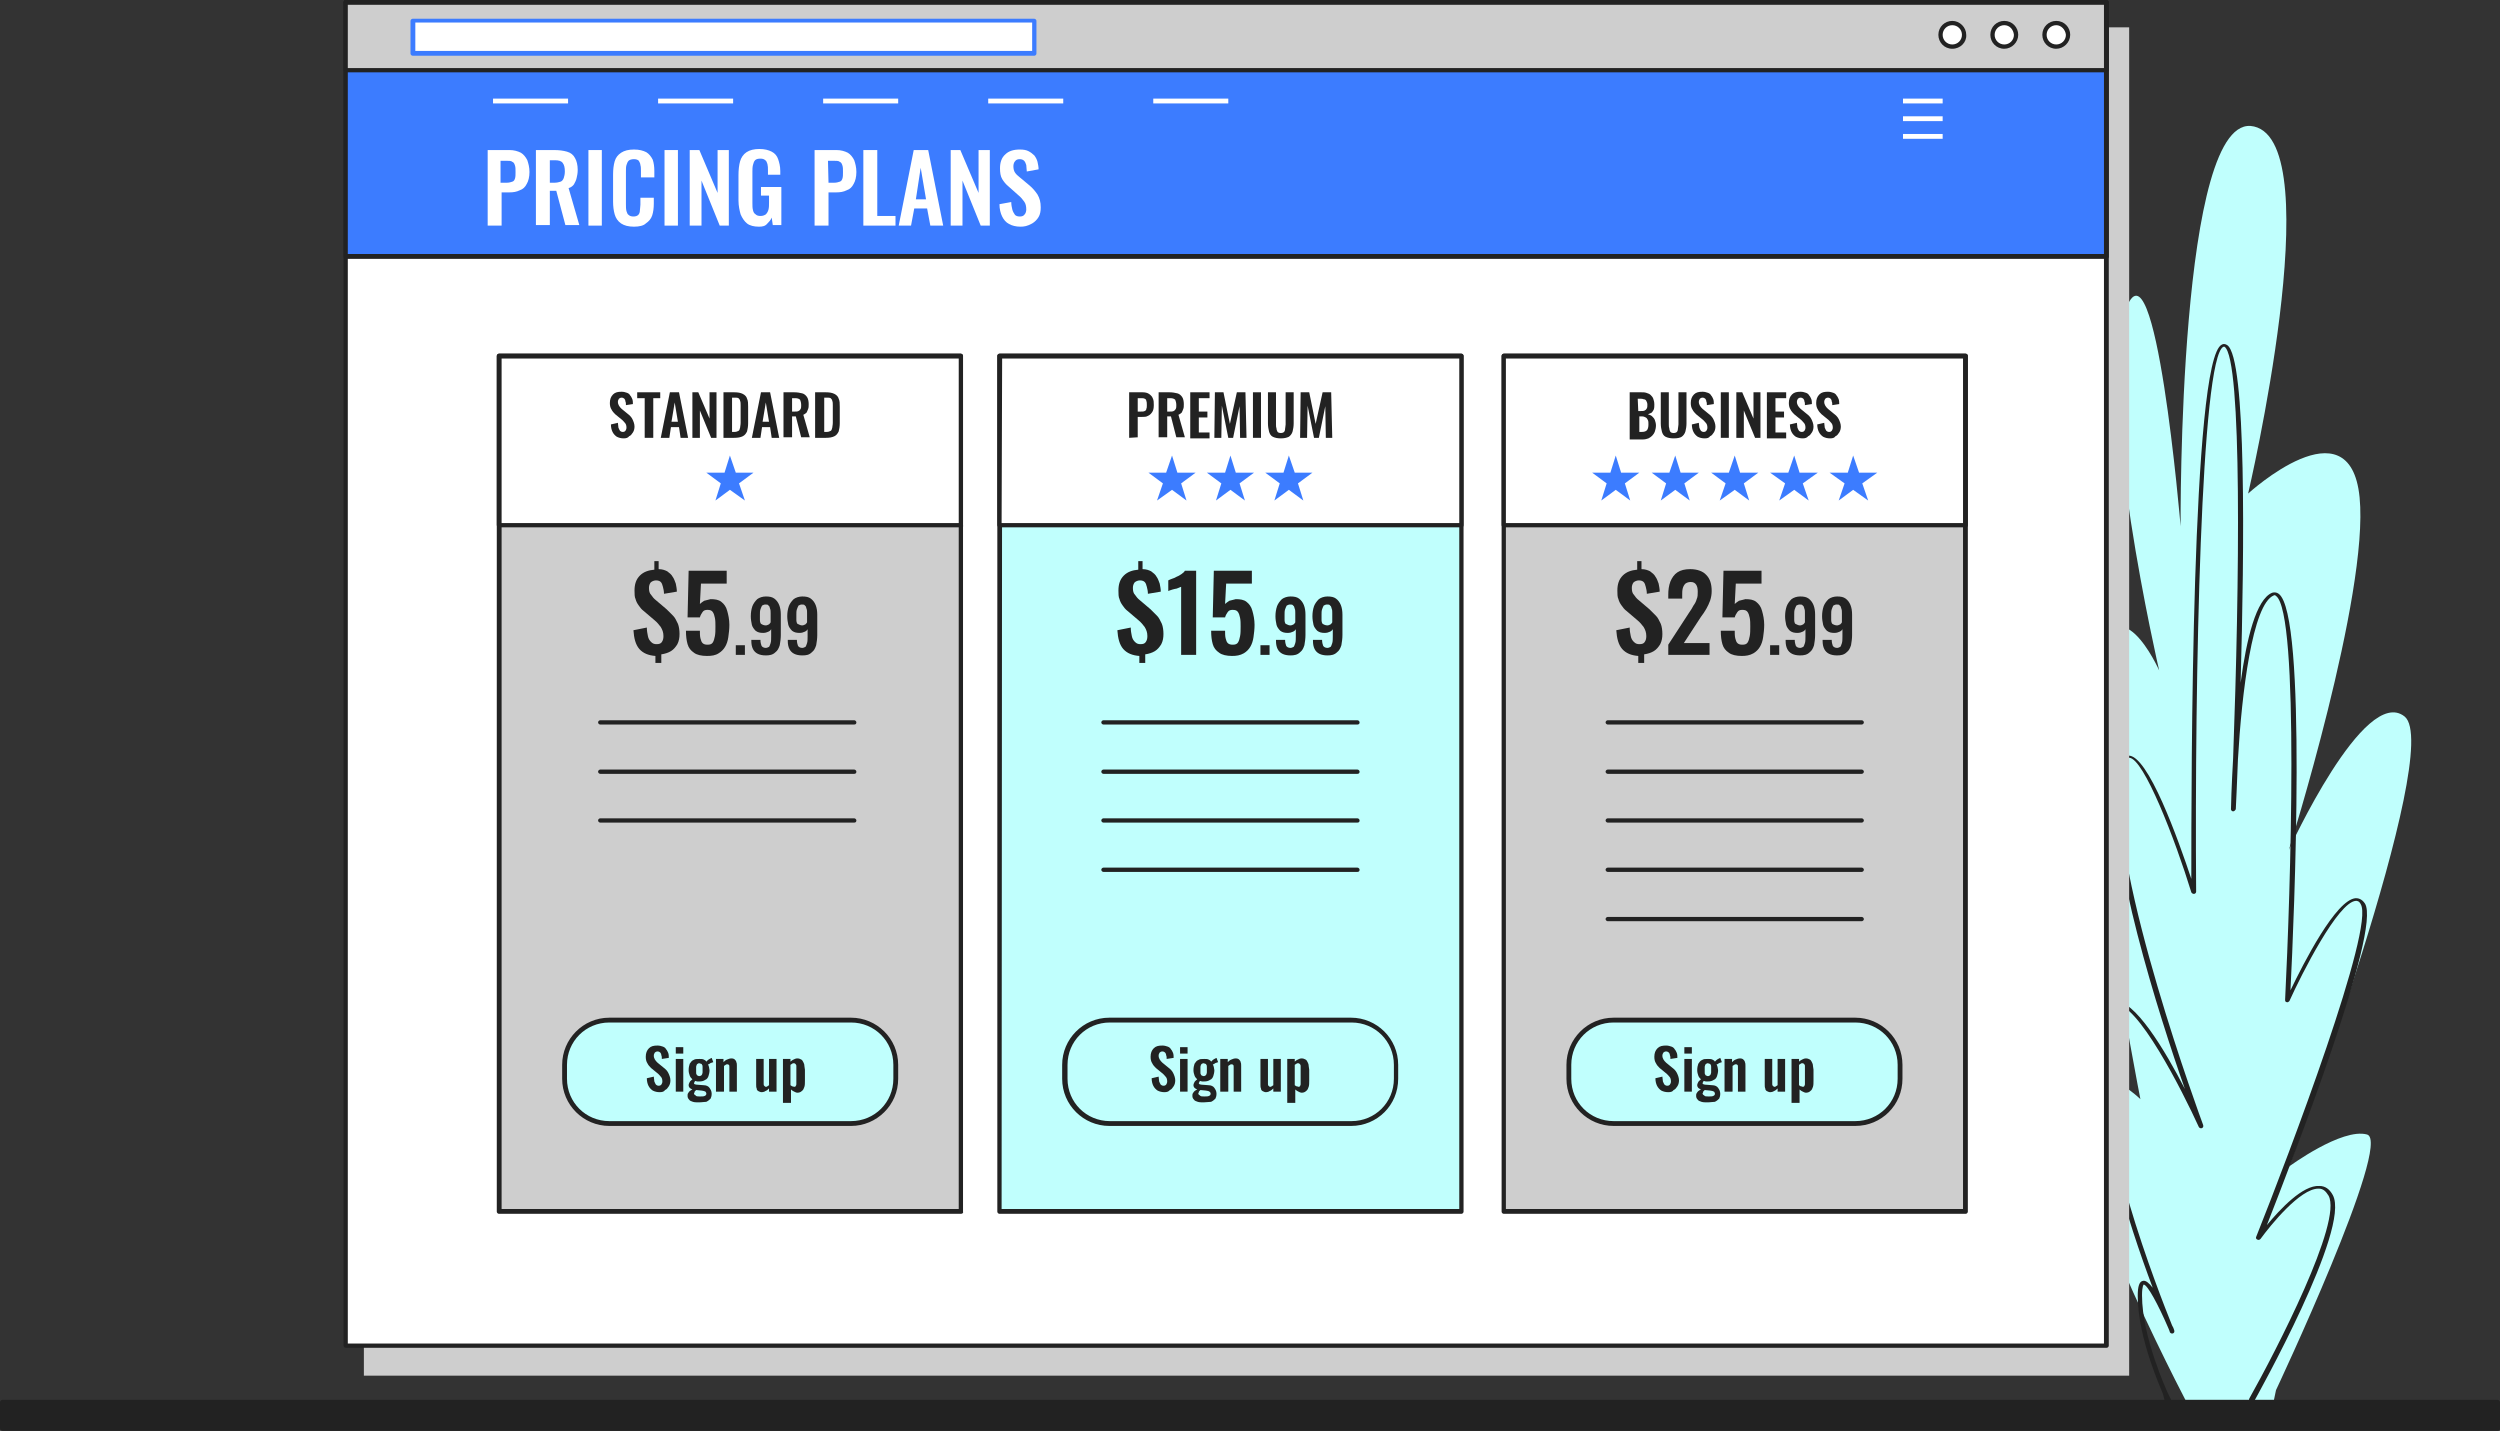 <?xml version="1.0" encoding="utf-8"?>
<!-- Generator: Adobe Illustrator 24.3.0, SVG Export Plug-In . SVG Version: 6.00 Build 0)  -->
<svg version="1.1" id="Icons" xmlns="http://www.w3.org/2000/svg" xmlns:xlink="http://www.w3.org/1999/xlink" x="0px" y="0px"
	 viewBox="0 0 466.5 267" style="enable-background:new 0 0 466.5 267;" xml:space="preserve">
<rect x="0" y="0" width="466.5" height="267" fill="#333333" stroke="none"/>
<style type="text/css">
	.st0{fill:#C0FFFD;}
	.st1{fill:#222222;}
	.st2{fill:#CECECE;}
	.st3{fill:#FFFFFF;}
	.st4{fill:#3C7CFF;}
</style>
<g>
	<g>
		<g>
			<path class="st0" d="M424.7,259.4c0,0,21.8-46.3,17-47.7c-4.7-1.3-14.6,6-14.6,6s29.1-77.9,21.6-84c-7.5-6-21.6,24.9-21.6,24.9
				s15-47.7,13.2-65.8s-20.8-0.7-20.8-0.7s15.3-65.2,1.1-68.5c-14.2-3.4-13.7,74.6-13.7,74.6s-4.7-55.8-10.3-40.3
				c-5.7,15.4,6.3,67.2,6.3,67.2s-7.8-17.5-12.1-1.3c-4.3,16.1,8.6,81.3,8.6,81.3s-11-10.7-12,2.7c-1,13.4,22.1,56.7,22.1,56.7
				l14.2-0.3L424.7,259.4z"/>
		</g>
		<g>
			<path class="st1" d="M420.1,261.9c0.2,0,0.3-0.1,0.4-0.2c0.7-1.3,18.2-32.5,14.8-38.7c-0.6-1.1-1.4-1.7-2.5-1.7
				c-3.1-0.2-7.3,4.3-9.8,7.3c4.9-12.5,21.4-55.1,18.3-60c-0.6-0.9-1.3-1-1.7-1c-3.7,0.2-9.8,12.2-12.2,17.2
				c0.7-13.6,3.1-70.2-2.2-74c-0.4-0.3-0.8-0.3-1.2-0.2c-3,1.2-4.8,8.6-5.9,16.8c0.7-25.1,1.1-60.6-2.5-63c-0.3-0.2-0.7-0.3-1-0.1
				c-5.7,2.6-5.7,81.4-5.7,99.7c-2.4-7.2-8.1-23.3-11.8-23c-1.2,0.1-2,1.7-2.3,4.9c-1.5,13.4,8,43.4,12.9,57.3
				c-3.7-7.2-9.5-16.9-13.2-16.4c-1.6,0.3-2.6,2.2-3,6c-1.4,13.6,5.7,35.6,10.2,47.5c-0.7-0.9-1.3-1.4-1.8-1.3c-0.7,0.1-1,1-1,2.8
				c0,8.1,4.6,17.9,4.7,18.3c1,4.4,1.5,2.5,1.6,2.7c2.7,3.9-0.7-2.9-0.8-3.1c0-0.1-4.7-10.1-4.7-18c0-1.7,0.3-2,0.3-2
				c0.7,0,2.7,3.7,4.6,8.1c0.2,0.5,0.3,0.7,0.3,0.8c0.1,0.2,0.4,0.3,0.6,0.2c0.2-0.1,0.3-0.3,0.2-0.6c-0.1-0.3-0.2-0.6-0.4-0.9
				c-2.3-5.7-14.8-37.2-13-54.6c0.3-3.3,1.1-5.1,2.3-5.3c4.1-0.7,12.7,16.3,15.7,22.9c0.1,0.2,0.4,0.3,0.6,0.2
				c0.2-0.1,0.3-0.3,0.2-0.6c-0.2-0.5-17.4-47.1-15.4-64.3c0.4-3.7,1.2-4.1,1.5-4.2c0,0,0,0,0.1,0c2.7,0,8.6,15.3,11.6,25.1
				c0.1,0.2,0.3,0.3,0.5,0.3s0.4-0.2,0.4-0.4c-0.3-39.8,0.9-99.8,5.1-101.7c0.1,0,0.1,0,0.2,0c3.3,2.3,2.8,44.1,1.6,76.8
				c-0.3,5.2-0.4,9-0.4,9.5c0,0.2,0.2,0.4,0.4,0.4c0.2,0,0.4-0.2,0.5-0.4c0.1-1.4,0.2-4.8,0.4-9.3c0.7-12.3,2.7-29,6.7-30.6
				c0.2-0.1,0.3,0,0.4,0.1c4.4,3.1,2.7,55.5,1.7,75.4c0,0.2,0.1,0.4,0.3,0.4c0.2,0.1,0.4-0.1,0.5-0.2c2.3-5.1,9.1-18.5,12.4-18.7
				c0.2,0,0.6,0,0.9,0.6c2.7,4.3-13.2,46.3-19.5,62.1c-0.1,0.2,0,0.4,0.2,0.5s0.4,0.1,0.6-0.1c1.9-2.6,7.4-9.4,10.8-9.4h0.1
				c0.8,0,1.3,0.5,1.8,1.3c2.7,4.8-9.8,29-14.8,37.9c-0.1,0.2,0,0.5,0.2,0.6C419.9,261.8,420,261.9,420.1,261.9z"/>
		</g>
	</g>
	<g>
		<g>
			<g>
				<rect x="68.4" y="5.5" class="st2" width="328.6" height="250.7"/>
				<path class="st2" d="M397.4,256.7H67.9V5.1h329.4v251.6H397.4z M68.8,255.8h327.7V6H68.8V255.8z"/>
			</g>
			<g>
				<rect x="64.5" y="0.4" class="st3" width="328.6" height="250.7"/>
				<path class="st1" d="M393.1,251.5H64.5c-0.2,0-0.4-0.2-0.4-0.4V0.4c0-0.2,0.2-0.4,0.4-0.4h328.6c0.2,0,0.4,0.2,0.4,0.4v250.7
					C393.5,251.3,393.3,251.5,393.1,251.5z M64.9,250.7h327.7V0.8H64.9V250.7z"/>
			</g>
			<g>
				<rect x="64.5" y="0.4" class="st4" width="328.6" height="47.5"/>
				<path class="st1" d="M393.1,48.3H64.5c-0.2,0-0.4-0.2-0.4-0.4V0.4c0-0.2,0.2-0.4,0.4-0.4h328.6c0.2,0,0.4,0.2,0.4,0.4v47.5
					C393.5,48.1,393.3,48.3,393.1,48.3z M64.9,47.4h327.7V0.8H64.9V47.4z"/>
			</g>
			<g>
				<g>
					<rect x="64.5" y="0.4" class="st2" width="328.6" height="12.7"/>
					<path class="st1" d="M393.1,13.5H64.5c-0.2,0-0.4-0.2-0.4-0.4V0.4c0-0.2,0.2-0.4,0.4-0.4h328.6c0.2,0,0.4,0.2,0.4,0.4v12.7
						C393.5,13.3,393.3,13.5,393.1,13.5z M64.9,12.7h327.7V0.9H64.9V12.7z"/>
				</g>
				<g>
					<rect x="77" y="3.8" class="st3" width="116" height="6.1"/>
					<path class="st4" d="M193,10.4H77c-0.2,0-0.4-0.2-0.4-0.4V3.9c0-0.2,0.2-0.4,0.4-0.4h116c0.2,0,0.4,0.2,0.4,0.4V10
						C193.4,10.2,193.2,10.4,193,10.4z M77.5,9.5h115.1V4.2H77.5V9.5z"/>
				</g>
				<g>
					<path class="st3" d="M366.5,6.5c0-1.2-1-2.2-2.2-2.2s-2.2,1-2.2,2.2s1,2.2,2.2,2.2S366.5,7.7,366.5,6.5z"/>
					<path class="st1" d="M364.3,9.1c-1.5,0-2.6-1.2-2.6-2.6c0-1.5,1.2-2.6,2.6-2.6s2.6,1.2,2.6,2.6C367,7.9,365.8,9.1,364.3,9.1z
						 M364.3,4.7c-1,0-1.8,0.8-1.8,1.8s0.8,1.8,1.8,1.8s1.8-0.8,1.8-1.8S365.3,4.7,364.3,4.7z"/>
				</g>
				<g>
					<path class="st3" d="M376.2,6.5c0-1.2-1-2.2-2.2-2.2s-2.2,1-2.2,2.2s1,2.2,2.2,2.2S376.2,7.7,376.2,6.5z"/>
					<path class="st1" d="M374,9.1c-1.5,0-2.6-1.2-2.6-2.6c0-1.5,1.2-2.6,2.6-2.6c1.5,0,2.6,1.2,2.6,2.6
						C376.6,7.9,375.4,9.1,374,9.1z M374,4.7c-1,0-1.8,0.8-1.8,1.8s0.8,1.8,1.8,1.8s1.8-0.8,1.8-1.8C375.7,5.5,375,4.7,374,4.7z"/>
				</g>
				<g>
					<circle class="st3" cx="383.7" cy="6.5" r="2.2"/>
					<path class="st1" d="M383.7,9.1c-1.5,0-2.6-1.2-2.6-2.6c0-1.5,1.2-2.6,2.6-2.6c1.5,0,2.6,1.2,2.6,2.6S385.1,9.1,383.7,9.1z
						 M383.7,4.7c-1,0-1.8,0.8-1.8,1.8s0.8,1.8,1.8,1.8s1.8-0.8,1.8-1.8C385.4,5.5,384.6,4.7,383.7,4.7z"/>
				</g>
			</g>
		</g>
		<g>
			<g>
				<rect x="93.1" y="66.4" class="st2" width="86.2" height="159.7"/>
				<path class="st1" d="M179.3,226.5H93.1c-0.2,0-0.4-0.2-0.4-0.4V66.4c0-0.2,0.2-0.4,0.4-0.4h86.2c0.2,0,0.4,0.2,0.4,0.4v159.7
					C179.8,226.3,179.6,226.5,179.3,226.5z M93.6,225.6h85.3V66.8H93.6V225.6z"/>
			</g>
			<g>
				<rect x="93.1" y="66.4" class="st3" width="86.2" height="31.6"/>
				<path class="st1" d="M179.3,98.4H93.1c-0.2,0-0.4-0.2-0.4-0.4V66.4c0-0.2,0.2-0.4,0.4-0.4h86.2c0.2,0,0.4,0.2,0.4,0.4V98
					C179.8,98.3,179.6,98.4,179.3,98.4z M93.6,97.6h85.3V66.9H93.6V97.6z"/>
			</g>
			<g>
				<path class="st0" d="M158.2,209.7h-44c-4.9,0-8.9-4-8.9-8.9v-1.6c0-4.9,4-8.9,8.9-8.9h44c4.9,0,8.9,4,8.9,8.9v1.6
					C167.1,205.7,163.1,209.7,158.2,209.7z"/>
				<path class="st1" d="M158.8,210.1h-45.1c-4.8,0-8.8-3.9-8.8-8.8v-2.6c0-4.8,3.9-8.8,8.8-8.8h45.1c4.8,0,8.8,3.9,8.8,8.8v2.6
					C167.6,206.2,163.6,210.1,158.8,210.1z M113.7,190.8c-4.4,0-7.9,3.5-7.9,7.9v2.6c0,4.4,3.5,7.9,7.9,7.9h45.1
					c4.4,0,7.9-3.5,7.9-7.9v-2.6c0-4.4-3.5-7.9-7.9-7.9H113.7z"/>
			</g>
			<g>
				<g>
					<path class="st1" d="M159.4,135.2H112c-0.2,0-0.4-0.2-0.4-0.4s0.2-0.4,0.4-0.4h47.4c0.2,0,0.4,0.2,0.4,0.4
						S159.7,135.2,159.4,135.2z"/>
				</g>
				<g>
					<path class="st1" d="M159.4,144.4H112c-0.2,0-0.4-0.2-0.4-0.4s0.2-0.4,0.4-0.4h47.4c0.2,0,0.4,0.2,0.4,0.4
						S159.7,144.4,159.4,144.4z"/>
				</g>
				<g>
					<path class="st1" d="M159.4,153.5H112c-0.2,0-0.4-0.2-0.4-0.4s0.2-0.4,0.4-0.4h47.4c0.2,0,0.4,0.2,0.4,0.4
						S159.7,153.5,159.4,153.5z"/>
				</g>
			</g>
			<g>
				<g>
					<path class="st1" d="M116.4,81.8c-0.5,0-0.9-0.1-1.3-0.3c-0.3-0.2-0.6-0.5-0.8-0.9s-0.3-0.9-0.3-1.4l1.3-0.3
						c0,0.3,0.1,0.6,0.1,0.9c0.1,0.3,0.2,0.4,0.3,0.6c0.1,0.1,0.3,0.2,0.5,0.2c0.3,0,0.4-0.1,0.5-0.2c0.1-0.2,0.2-0.3,0.2-0.6
						c0-0.4-0.1-0.7-0.3-0.9s-0.4-0.5-0.7-0.7l-1.1-0.9c-0.3-0.3-0.5-0.5-0.7-0.9c-0.2-0.3-0.3-0.7-0.3-1.2c0-0.7,0.2-1.2,0.6-1.6
						c0.4-0.4,0.9-0.5,1.6-0.5c0.4,0,0.7,0.1,1,0.2c0.3,0.1,0.5,0.3,0.6,0.5c0.2,0.2,0.3,0.5,0.4,0.7c0.1,0.3,0.1,0.6,0.1,0.9
						l-1.3,0.2c0-0.3,0-0.5-0.1-0.7c0-0.2-0.1-0.4-0.2-0.5c-0.1-0.1-0.3-0.2-0.5-0.2s-0.4,0.1-0.5,0.2c-0.1,0.2-0.2,0.3-0.2,0.6
						s0.1,0.5,0.2,0.7c0.1,0.2,0.3,0.4,0.5,0.6l1.1,0.9c0.4,0.3,0.7,0.6,0.9,1s0.4,0.9,0.4,1.4c0,0.4-0.1,0.8-0.3,1.1
						s-0.4,0.6-0.7,0.7C117.2,81.7,116.8,81.8,116.4,81.8z"/>
				</g>
				<g>
					<path class="st1" d="M120.3,81.7v-7.4h-1.4v-1.1h4.3v1.1h-1.3v7.4H120.3z"/>
				</g>
				<g>
					<path class="st1" d="M123.3,81.7l1.7-8.5h1.7l1.7,8.5H127l-0.3-2h-1.5l-0.3,2H123.3z M125.3,78.7h1.2l-0.6-3.6L125.3,78.7z"/>
				</g>
				<g>
					<path class="st1" d="M129.2,81.7v-8.5h1.1l2.1,4.9v-4.9h1.3v8.5h-1l-2.1-5.1v5.1H129.2z"/>
				</g>
				<g>
					<path class="st1" d="M135,81.7v-8.5h2c0.7,0,1.2,0.1,1.6,0.3c0.4,0.2,0.7,0.5,0.8,0.9c0.2,0.4,0.2,0.9,0.2,1.5V79
						c0,0.6-0.1,1.1-0.2,1.5c-0.2,0.4-0.4,0.7-0.8,0.9c-0.4,0.2-0.9,0.3-1.6,0.3H135z M136.5,80.6h0.5c0.4,0,0.6-0.1,0.8-0.2
						c0.2-0.1,0.2-0.3,0.3-0.6c0-0.2,0.1-0.5,0.1-0.9v-3.3c0-0.3,0-0.6-0.1-0.8c0-0.2-0.2-0.4-0.3-0.5c-0.2-0.1-0.4-0.1-0.7-0.1
						h-0.5v6.4H136.5z"/>
				</g>
				<g>
					<path class="st1" d="M140.3,81.7l1.7-8.5h1.7l1.7,8.5H144l-0.3-2h-1.5l-0.3,2H140.3z M142.3,78.7h1.2l-0.6-3.6L142.3,78.7z"/>
				</g>
				<g>
					<path class="st1" d="M146.2,81.7v-8.5h2c0.6,0,1.1,0.1,1.5,0.2c0.4,0.1,0.7,0.4,0.9,0.7s0.3,0.8,0.3,1.3c0,0.3,0,0.7-0.1,0.9
						c-0.1,0.3-0.2,0.5-0.3,0.7c-0.2,0.2-0.4,0.3-0.6,0.4l1.2,4.2h-1.6l-1-3.9h-0.7v3.9h-1.6V81.7z M147.8,76.8h0.5
						c0.3,0,0.5,0,0.7-0.1s0.3-0.2,0.4-0.4c0.1-0.2,0.1-0.4,0.1-0.7c0-0.4-0.1-0.8-0.2-1c-0.2-0.2-0.5-0.3-0.9-0.3h-0.6V76.8z"/>
				</g>
				<g>
					<path class="st1" d="M152.1,81.7v-8.5h2c0.7,0,1.2,0.1,1.6,0.3c0.4,0.2,0.7,0.5,0.8,0.9c0.2,0.4,0.2,0.9,0.2,1.5V79
						c0,0.6-0.1,1.1-0.2,1.5c-0.2,0.4-0.4,0.7-0.8,0.9c-0.4,0.2-0.9,0.3-1.6,0.3H152.1z M153.7,80.6h0.5c0.4,0,0.6-0.1,0.8-0.2
						c0.2-0.1,0.2-0.3,0.3-0.6c0-0.2,0.1-0.5,0.1-0.9v-3.3c0-0.3,0-0.6-0.1-0.8c0-0.2-0.2-0.4-0.3-0.5c-0.2-0.1-0.4-0.1-0.7-0.1
						h-0.5v6.4H153.7z"/>
				</g>
			</g>
			<g>
				<g>
					<path class="st1" d="M123.1,203.8c-0.5,0-0.9-0.1-1.3-0.3c-0.3-0.2-0.6-0.5-0.8-0.9s-0.3-0.9-0.3-1.4l1.3-0.3
						c0,0.3,0.1,0.6,0.1,0.9c0.1,0.3,0.2,0.4,0.3,0.6c0.1,0.1,0.3,0.2,0.5,0.2c0.3,0,0.4-0.1,0.5-0.2c0.1-0.2,0.2-0.3,0.2-0.6
						c0-0.4-0.1-0.7-0.3-0.9c-0.2-0.2-0.4-0.5-0.7-0.7l-1.1-0.9c-0.3-0.3-0.5-0.5-0.7-0.9c-0.2-0.3-0.3-0.7-0.3-1.2
						c0-0.7,0.2-1.2,0.6-1.6c0.4-0.4,0.9-0.5,1.6-0.5c0.4,0,0.7,0.1,1,0.2s0.5,0.3,0.6,0.5c0.2,0.2,0.3,0.5,0.4,0.7
						c0.1,0.3,0.1,0.6,0.1,0.9l-1.3,0.2c0-0.3,0-0.5-0.1-0.7c0-0.2-0.1-0.4-0.2-0.5c-0.1-0.1-0.3-0.2-0.5-0.2s-0.4,0.1-0.5,0.2
						c-0.1,0.2-0.2,0.3-0.2,0.6c0,0.3,0.1,0.5,0.2,0.7c0.1,0.2,0.3,0.4,0.5,0.6l1.1,0.9c0.4,0.3,0.7,0.6,0.9,1s0.4,0.9,0.4,1.4
						c0,0.4-0.1,0.8-0.3,1.1c-0.2,0.3-0.4,0.6-0.7,0.7C123.9,203.7,123.6,203.8,123.1,203.8z"/>
				</g>
				<g>
					<path class="st1" d="M126.1,196.6v-1.2h1.4v1.2H126.1z M126.1,203.7v-6.1h1.4v6.1H126.1z"/>
				</g>
				<g>
					<path class="st1" d="M130.4,205.7c-0.4,0-0.8,0-1.1-0.1s-0.6-0.2-0.7-0.4c-0.2-0.2-0.3-0.4-0.3-0.7c0-0.2,0-0.4,0.1-0.5
						c0.1-0.2,0.2-0.3,0.3-0.4s0.3-0.2,0.5-0.3c-0.2-0.1-0.4-0.2-0.5-0.3c-0.1-0.1-0.2-0.3-0.2-0.5s0.1-0.4,0.2-0.6
						c0.1-0.2,0.3-0.3,0.5-0.5c-0.2-0.2-0.4-0.4-0.5-0.7c-0.1-0.3-0.2-0.6-0.2-1c0-0.5,0.1-0.9,0.2-1.2c0.2-0.3,0.4-0.6,0.7-0.7
						c0.3-0.2,0.6-0.2,1.1-0.2c0.3,0,0.6,0,0.8,0.1s0.4,0.2,0.5,0.4c0.1-0.1,0.2-0.2,0.3-0.3c0.1-0.1,0.3-0.2,0.5-0.3l0.2-0.1
						l0.3,0.8c-0.1,0-0.2,0.1-0.3,0.1s-0.3,0.1-0.4,0.2c-0.1,0.1-0.2,0.1-0.3,0.1c0.1,0.1,0.1,0.3,0.2,0.5c0,0.2,0.1,0.4,0.1,0.6
						c0,0.4-0.1,0.8-0.2,1.1c-0.1,0.3-0.3,0.6-0.6,0.7c-0.3,0.2-0.6,0.3-1.1,0.3c-0.1,0-0.3,0-0.4,0c-0.1,0-0.3-0.1-0.4-0.1
						c0,0.1-0.1,0.1-0.1,0.2s-0.1,0.1-0.1,0.2s0,0.1,0.1,0.2c0.1,0,0.2,0.1,0.4,0.1l1.3,0.1c0.5,0,0.9,0.2,1.1,0.5
						c0.2,0.3,0.4,0.6,0.4,1.1c0,0.4-0.1,0.7-0.2,0.9c-0.2,0.2-0.4,0.4-0.8,0.6C131.4,205.6,131,205.7,130.4,205.7z M130.6,204.6
						c0.4,0,0.7,0,0.9-0.1s0.3-0.2,0.3-0.4c0-0.1,0-0.2-0.1-0.3c0-0.1-0.1-0.1-0.3-0.2c-0.1,0-0.3-0.1-0.5-0.1l-1-0.1
						c-0.1,0.1-0.1,0.1-0.2,0.2c-0.1,0.1-0.1,0.1-0.1,0.2s-0.1,0.2-0.1,0.2c0,0.2,0.1,0.3,0.3,0.4
						C129.9,204.6,130.2,204.6,130.6,204.6z M130.5,200.8c0.1,0,0.2,0,0.3-0.1c0.1,0,0.1-0.1,0.2-0.2c0-0.1,0.1-0.2,0.1-0.4
						c0-0.2,0-0.3,0-0.5s0-0.4,0-0.5c0-0.2,0-0.3-0.1-0.4c0-0.1-0.1-0.2-0.2-0.2c-0.1,0-0.2-0.1-0.3-0.1s-0.2,0-0.3,0.1
						c-0.1,0-0.1,0.1-0.2,0.2c0,0.1-0.1,0.2-0.1,0.4c0,0.2,0,0.3,0,0.5s0,0.4,0,0.5c0,0.2,0,0.3,0.1,0.4c0,0.1,0.1,0.2,0.2,0.2
						C130.3,200.8,130.4,200.8,130.5,200.8z"/>
				</g>
				<g>
					<path class="st1" d="M133.6,203.7v-6.1h1.4v0.6c0.2-0.2,0.4-0.4,0.7-0.5c0.2-0.1,0.5-0.2,0.8-0.2s0.5,0.1,0.6,0.2
						s0.3,0.3,0.3,0.5c0.1,0.2,0.1,0.4,0.1,0.7v4.8h-1.4v-4.6c0-0.2,0-0.3-0.1-0.4s-0.2-0.1-0.3-0.1s-0.2,0-0.3,0.1
						s-0.2,0.1-0.3,0.2v4.8H133.6z"/>
				</g>
				<g>
					<path class="st1" d="M142.1,203.8c-0.2,0-0.4-0.1-0.6-0.2c-0.2-0.1-0.3-0.3-0.3-0.5c-0.1-0.2-0.1-0.4-0.1-0.7v-4.8h1.4v4.6
						c0,0.2,0,0.3,0.1,0.4s0.2,0.2,0.3,0.2s0.2,0,0.3-0.1s0.2-0.1,0.3-0.2v-4.9h1.4v6.1h-1.4v-0.6c-0.2,0.2-0.4,0.4-0.7,0.5
						C142.7,203.7,142.4,203.8,142.1,203.8z"/>
				</g>
				<g>
					<path class="st1" d="M146.1,205.7v-8.1h1.4v0.5c0.2-0.2,0.4-0.3,0.6-0.4c0.2-0.1,0.4-0.2,0.7-0.2s0.5,0.1,0.7,0.2
						s0.3,0.3,0.4,0.5c0.1,0.2,0.2,0.4,0.2,0.7c0,0.2,0.1,0.5,0.1,0.7v2.1c0,0.4,0,0.8-0.1,1.1c-0.1,0.3-0.2,0.6-0.5,0.8
						c-0.2,0.2-0.5,0.3-0.8,0.3c-0.2,0-0.4-0.1-0.6-0.2c-0.2-0.1-0.4-0.2-0.6-0.4v2.5h-1.5V205.7z M148.2,202.8
						c0.2,0,0.3-0.1,0.3-0.2c0.1-0.1,0.1-0.2,0.1-0.4c0-0.2,0-0.4,0-0.6v-2.2c0-0.2,0-0.4,0-0.5c0-0.2-0.1-0.3-0.2-0.4
						c-0.1-0.1-0.2-0.1-0.3-0.1s-0.2,0-0.3,0.1s-0.2,0.1-0.3,0.2v3.8c0.1,0.1,0.2,0.1,0.3,0.2C147.9,202.7,148.1,202.8,148.2,202.8z
						"/>
				</g>
			</g>
			<g>
				<g>
					<path class="st1" d="M122.3,124v-1.6c-1.3-0.1-2.3-0.5-3-1.3s-1-2-1.1-3.5l2.5-0.5c0,0.6,0.1,1.1,0.2,1.6
						c0.1,0.5,0.3,0.8,0.6,1.1c0.3,0.3,0.6,0.4,1,0.4c0.5,0,0.8-0.1,1-0.4s0.3-0.6,0.3-1.1c0-0.7-0.2-1.2-0.5-1.7
						c-0.3-0.4-0.7-0.9-1.2-1.3l-2-1.7c-0.4-0.3-0.7-0.7-0.9-1c-0.3-0.4-0.5-0.8-0.6-1.2c-0.2-0.4-0.2-1-0.2-1.6
						c0-1.2,0.3-2.1,1-2.8c0.7-0.7,1.6-1,2.7-1.1v-1.6h0.8v1.5c0.7,0,1.2,0.2,1.6,0.4c0.4,0.3,0.8,0.6,1,1c0.3,0.4,0.4,0.8,0.6,1.3
						c0.1,0.5,0.2,1,0.2,1.5l-2.4,0.4c0-0.5-0.1-0.9-0.2-1.3c-0.1-0.4-0.2-0.7-0.4-0.9c-0.2-0.2-0.5-0.3-0.9-0.3s-0.8,0.2-1,0.4
						c-0.2,0.3-0.3,0.6-0.3,1c0,0.6,0.1,1,0.4,1.3c0.2,0.3,0.5,0.7,0.9,1l2,1.7c0.4,0.4,0.8,0.8,1.2,1.2c0.4,0.4,0.6,0.9,0.9,1.5
						c0.2,0.5,0.3,1.2,0.3,1.9c0,0.7-0.1,1.3-0.4,1.9c-0.3,0.5-0.7,1-1.2,1.3s-1.1,0.5-1.8,0.6v1.6h-1.1V124z"/>
				</g>
				<g>
					<path class="st1" d="M131.9,122.4c-1,0-1.9-0.2-2.4-0.6c-0.6-0.4-1-0.9-1.2-1.6s-0.3-1.5-0.3-2.5h2.6c0,0.5,0,1,0.1,1.4
						s0.2,0.7,0.4,0.9c0.2,0.2,0.5,0.3,0.9,0.3c0.5,0,0.8-0.1,1-0.4s0.3-0.7,0.4-1.2c0.1-0.5,0.1-1.1,0.1-1.8c0-0.6,0-1.1-0.1-1.6
						s-0.2-0.8-0.4-1.1c-0.2-0.3-0.5-0.4-1-0.4c-0.4,0-0.7,0.1-0.9,0.4s-0.4,0.6-0.5,1h-2.3l0.2-8.7h7.1v2.4h-4.8l-0.2,3.8
						c0.2-0.2,0.5-0.4,0.8-0.6c0.4-0.1,0.8-0.2,1.2-0.3c0.8,0,1.5,0.1,2,0.5s0.9,0.9,1.1,1.7c0.2,0.7,0.4,1.6,0.4,2.6
						c0,0.8-0.1,1.6-0.2,2.3c-0.1,0.7-0.3,1.3-0.6,1.8s-0.7,0.9-1.2,1.2C133.5,122.3,132.8,122.4,131.9,122.4z"/>
				</g>
				<g>
					<path class="st1" d="M137.3,122.2v-1.8h1.7v1.8H137.3z"/>
				</g>
				<g>
					<path class="st1" d="M142.9,122.3c-0.6,0-1.1-0.1-1.5-0.3c-0.4-0.2-0.7-0.5-0.9-0.9s-0.3-0.9-0.3-1.5c0,0,0,0,0-0.1v-0.1h1.7
						c0,0.5,0.1,0.8,0.2,1.1c0.1,0.2,0.4,0.4,0.8,0.4c0.2,0,0.4-0.1,0.6-0.2c0.1-0.1,0.2-0.4,0.3-0.7c0.1-0.3,0.1-0.8,0.1-1.3v-1.3
						c-0.1,0.2-0.3,0.4-0.6,0.5c-0.2,0.1-0.5,0.2-0.9,0.2c-0.6,0-1-0.1-1.4-0.4c-0.3-0.3-0.6-0.7-0.7-1.1c-0.1-0.5-0.2-1-0.2-1.6
						c0-0.7,0.1-1.3,0.3-1.9c0.2-0.5,0.5-0.9,0.9-1.3c0.4-0.3,1-0.5,1.6-0.5c0.7,0,1.2,0.1,1.6,0.4c0.4,0.3,0.7,0.7,0.9,1.2
						s0.3,1.1,0.3,1.8v3.8c0,0.7-0.1,1.3-0.2,1.9c-0.2,0.6-0.4,1-0.8,1.3C144.2,122.2,143.6,122.3,142.9,122.3z M142.9,116.7
						c0.2,0,0.4-0.1,0.6-0.2c0.1-0.1,0.3-0.3,0.3-0.4v-1.7c0-0.3,0-0.6-0.1-0.8c-0.1-0.3-0.1-0.5-0.3-0.6c-0.1-0.2-0.3-0.2-0.6-0.2
						c-0.2,0-0.4,0.1-0.6,0.2c-0.1,0.2-0.2,0.4-0.3,0.7c-0.1,0.3-0.1,0.6-0.1,1s0,0.7,0,1s0.1,0.6,0.2,0.7
						C142.3,116.6,142.6,116.7,142.9,116.7z"/>
				</g>
				<g>
					<path class="st1" d="M149.7,122.3c-0.6,0-1.1-0.1-1.5-0.3c-0.4-0.2-0.7-0.5-0.9-0.9s-0.3-0.9-0.3-1.5c0,0,0,0,0-0.1v-0.1h1.7
						c0,0.5,0.1,0.8,0.2,1.1c0.1,0.2,0.4,0.4,0.8,0.4c0.2,0,0.4-0.1,0.6-0.2c0.1-0.1,0.2-0.4,0.3-0.7c0.1-0.3,0.1-0.8,0.1-1.3v-1.3
						c-0.1,0.2-0.3,0.4-0.6,0.5c-0.2,0.1-0.5,0.2-0.9,0.2c-0.6,0-1-0.1-1.4-0.4c-0.3-0.3-0.6-0.7-0.7-1.1c-0.1-0.5-0.2-1-0.2-1.6
						c0-0.7,0.1-1.3,0.3-1.9c0.2-0.5,0.5-0.9,0.9-1.3c0.4-0.3,1-0.5,1.6-0.5c0.7,0,1.2,0.1,1.6,0.4c0.4,0.3,0.7,0.7,0.9,1.2
						s0.3,1.1,0.3,1.8v3.8c0,0.7-0.1,1.3-0.2,1.9c-0.2,0.6-0.4,1-0.8,1.3C151,122.2,150.5,122.3,149.7,122.3z M149.7,116.7
						c0.2,0,0.4-0.1,0.6-0.2c0.1-0.1,0.3-0.3,0.3-0.4v-1.7c0-0.3,0-0.6-0.1-0.8c-0.1-0.3-0.1-0.5-0.3-0.6c-0.1-0.2-0.3-0.2-0.6-0.2
						c-0.2,0-0.4,0.1-0.6,0.2c-0.1,0.2-0.2,0.4-0.3,0.7c-0.1,0.3-0.1,0.6-0.1,1s0,0.7,0,1s0.1,0.6,0.2,0.7
						C149.2,116.6,149.4,116.7,149.7,116.7z"/>
				</g>
			</g>
			<g>
				<polygon class="st4" points="136.2,85 137.3,88.2 140.6,88.2 137.9,90.2 139,93.4 136.2,91.4 133.5,93.4 134.5,90.2 131.8,88.2 
					135.2,88.2 				"/>
			</g>
		</g>
		<g>
			<g>
				<rect x="280.6" y="66.4" class="st2" width="86.2" height="159.7"/>
				<path class="st1" d="M366.8,226.5h-86.2c-0.2,0-0.4-0.2-0.4-0.4V66.4c0-0.2,0.2-0.4,0.4-0.4h86.2c0.2,0,0.4,0.2,0.4,0.4v159.7
					C367.2,226.3,367,226.5,366.8,226.5z M281,225.6h85.3V66.8H281V225.6z"/>
			</g>
			<g>
				<rect x="280.6" y="66.4" class="st3" width="86.2" height="31.6"/>
				<path class="st1" d="M366.8,98.4h-86.2c-0.2,0-0.4-0.2-0.4-0.4V66.4c0-0.2,0.2-0.4,0.4-0.4h86.2c0.2,0,0.4,0.2,0.4,0.4V98
					C367.2,98.3,367,98.4,366.8,98.4z M281,97.6h85.3V66.9H281V97.6z"/>
			</g>
			<g>
				<path class="st0" d="M345.7,209.7h-44c-4.9,0-8.9-4-8.9-8.9v-1.6c0-4.9,4-8.9,8.9-8.9h44c4.9,0,8.9,4,8.9,8.9v1.6
					C354.6,205.7,350.6,209.7,345.7,209.7z"/>
				<path class="st1" d="M346.2,210.1h-45.1c-4.8,0-8.8-3.9-8.8-8.8v-2.6c0-4.8,3.9-8.8,8.8-8.8h45.1c4.8,0,8.8,3.9,8.8,8.8v2.6
					C355,206.2,351.1,210.1,346.2,210.1z M301.1,190.8c-4.4,0-7.9,3.5-7.9,7.9v2.6c0,4.4,3.5,7.9,7.9,7.9h45.1
					c4.4,0,7.9-3.5,7.9-7.9v-2.6c0-4.4-3.5-7.9-7.9-7.9H301.1z"/>
			</g>
			<g>
				<g>
					<path class="st1" d="M304.1,81.7v-8.5h2.1c0.4,0,0.7,0,1,0.1s0.6,0.2,0.8,0.4c0.2,0.2,0.4,0.4,0.5,0.7s0.2,0.6,0.2,1.1
						c0,0.3,0,0.6-0.1,0.9c-0.1,0.2-0.2,0.4-0.4,0.6c-0.2,0.1-0.4,0.2-0.7,0.3c0.3,0.1,0.6,0.2,0.8,0.4c0.2,0.2,0.4,0.4,0.5,0.7
						s0.2,0.6,0.2,1s-0.1,0.8-0.2,1.1s-0.3,0.6-0.5,0.8s-0.5,0.4-0.7,0.5c-0.3,0.1-0.6,0.2-1,0.2h-2.5V81.7z M305.7,76.7h0.5
						c0.3,0,0.5,0,0.7-0.1s0.3-0.2,0.4-0.4s0.1-0.4,0.1-0.7s-0.1-0.5-0.2-0.7s-0.3-0.3-0.5-0.3c-0.2-0.1-0.5-0.1-0.8-0.1h-0.3
						L305.7,76.7L305.7,76.7z M305.7,80.6h0.6c0.5,0,0.8-0.1,1-0.3s0.3-0.6,0.3-1.1c0-0.3,0-0.6-0.1-0.8s-0.2-0.4-0.4-0.5
						c-0.2-0.1-0.4-0.2-0.7-0.2h-0.5v2.9H305.7z"/>
				</g>
				<g>
					<path class="st1" d="M312.3,81.8c-0.6,0-1.1-0.1-1.5-0.3s-0.6-0.6-0.7-1s-0.2-0.9-0.2-1.5v-5.8h1.5v6c0,0.3,0,0.5,0.1,0.8
						c0,0.2,0.1,0.4,0.2,0.6c0.1,0.1,0.3,0.2,0.6,0.2c0.3,0,0.5-0.1,0.6-0.2c0.1-0.1,0.2-0.3,0.2-0.6c0-0.2,0.1-0.5,0.1-0.8v-6h1.5
						V79c0,0.6-0.1,1.1-0.2,1.5s-0.4,0.8-0.7,1C313.5,81.7,313,81.8,312.3,81.8z"/>
				</g>
				<g>
					<path class="st1" d="M318.1,81.8c-0.5,0-0.9-0.1-1.3-0.3c-0.3-0.2-0.6-0.5-0.8-0.9c-0.2-0.4-0.3-0.9-0.3-1.4l1.3-0.3
						c0,0.3,0.1,0.6,0.1,0.9c0.1,0.3,0.2,0.4,0.3,0.6c0.1,0.1,0.3,0.2,0.5,0.2c0.3,0,0.4-0.1,0.5-0.2c0.1-0.2,0.2-0.3,0.2-0.6
						c0-0.4-0.1-0.7-0.3-0.9c-0.2-0.2-0.4-0.5-0.7-0.7l-1.1-0.9c-0.3-0.3-0.5-0.5-0.7-0.9c-0.2-0.3-0.3-0.7-0.3-1.2
						c0-0.7,0.2-1.2,0.6-1.6c0.4-0.4,0.9-0.5,1.6-0.5c0.4,0,0.7,0.1,1,0.2c0.3,0.1,0.5,0.3,0.6,0.5c0.2,0.2,0.3,0.5,0.4,0.7
						c0.1,0.3,0.1,0.6,0.1,0.9l-1.3,0.2c0-0.3,0-0.5-0.1-0.7c0-0.2-0.1-0.4-0.2-0.5s-0.3-0.2-0.5-0.2s-0.4,0.1-0.5,0.2
						c-0.1,0.2-0.2,0.3-0.2,0.6s0.1,0.5,0.2,0.7s0.3,0.4,0.5,0.6l1.1,0.9c0.4,0.3,0.7,0.6,0.9,1c0.2,0.4,0.4,0.9,0.4,1.4
						c0,0.4-0.1,0.8-0.3,1.1c-0.2,0.3-0.4,0.6-0.7,0.7C318.9,81.7,318.6,81.8,318.1,81.8z"/>
				</g>
				<g>
					<path class="st1" d="M321.1,81.7v-8.5h1.5v8.5H321.1z"/>
				</g>
				<g>
					<path class="st1" d="M324,81.7v-8.5h1.1l2.1,4.9v-4.9h1.3v8.5h-1l-2.1-5.1v5.1H324z"/>
				</g>
				<g>
					<path class="st1" d="M329.7,81.7v-8.5h3.6v1.1h-2v2.5h1.6v1.1h-1.6v2.8h2v1.1h-3.6V81.7z"/>
				</g>
				<g>
					<path class="st1" d="M336.4,81.8c-0.5,0-0.9-0.1-1.3-0.3c-0.3-0.2-0.6-0.5-0.8-0.9c-0.2-0.4-0.3-0.9-0.3-1.4l1.3-0.3
						c0,0.3,0.1,0.6,0.1,0.9c0.1,0.3,0.2,0.4,0.3,0.6c0.1,0.1,0.3,0.2,0.5,0.2c0.3,0,0.4-0.1,0.5-0.2c0.1-0.2,0.2-0.3,0.2-0.6
						c0-0.4-0.1-0.7-0.3-0.9c-0.2-0.2-0.4-0.5-0.7-0.7l-1.1-0.9c-0.3-0.3-0.5-0.5-0.7-0.9c-0.2-0.3-0.3-0.7-0.3-1.2
						c0-0.7,0.2-1.2,0.6-1.6c0.4-0.4,0.9-0.5,1.6-0.5c0.4,0,0.7,0.1,1,0.2c0.3,0.1,0.5,0.3,0.6,0.5c0.2,0.2,0.3,0.5,0.4,0.7
						c0.1,0.3,0.1,0.6,0.1,0.9l-1.3,0.2c0-0.3,0-0.5-0.1-0.7c0-0.2-0.1-0.4-0.2-0.5s-0.3-0.2-0.5-0.2s-0.4,0.1-0.5,0.2
						c-0.1,0.2-0.2,0.3-0.2,0.6s0.1,0.5,0.2,0.7s0.3,0.4,0.5,0.6l1.1,0.9c0.4,0.3,0.7,0.6,0.9,1c0.2,0.4,0.4,0.9,0.4,1.4
						c0,0.4-0.1,0.8-0.3,1.1c-0.2,0.3-0.4,0.6-0.7,0.7C337.2,81.7,336.8,81.8,336.4,81.8z"/>
				</g>
				<g>
					<path class="st1" d="M341.5,81.8c-0.5,0-0.9-0.1-1.3-0.3c-0.3-0.2-0.6-0.5-0.8-0.9c-0.2-0.4-0.3-0.9-0.3-1.4l1.3-0.3
						c0,0.3,0.1,0.6,0.1,0.9c0.1,0.3,0.2,0.4,0.3,0.6c0.1,0.1,0.3,0.2,0.5,0.2c0.3,0,0.4-0.1,0.5-0.2c0.1-0.2,0.2-0.3,0.2-0.6
						c0-0.4-0.1-0.7-0.3-0.9c-0.2-0.2-0.4-0.5-0.7-0.7l-1.1-0.9c-0.3-0.3-0.5-0.5-0.7-0.9c-0.2-0.3-0.3-0.7-0.3-1.2
						c0-0.7,0.2-1.2,0.6-1.6c0.4-0.4,0.9-0.5,1.6-0.5c0.4,0,0.7,0.1,1,0.2c0.3,0.1,0.5,0.3,0.6,0.5c0.2,0.2,0.3,0.5,0.4,0.7
						c0.1,0.3,0.1,0.6,0.1,0.9l-1.3,0.2c0-0.3,0-0.5-0.1-0.7c0-0.2-0.1-0.4-0.2-0.5s-0.3-0.2-0.5-0.2s-0.4,0.1-0.5,0.2
						c-0.1,0.2-0.2,0.3-0.2,0.6s0.1,0.5,0.2,0.7s0.3,0.4,0.5,0.6l1.1,0.9c0.4,0.3,0.7,0.6,0.9,1c0.2,0.4,0.4,0.9,0.4,1.4
						c0,0.4-0.1,0.8-0.3,1.1c-0.2,0.3-0.4,0.6-0.7,0.7C342.3,81.7,342,81.8,341.5,81.8z"/>
				</g>
			</g>
			<g>
				<g>
					<path class="st1" d="M311.3,203.8c-0.5,0-0.9-0.1-1.3-0.3c-0.3-0.2-0.6-0.5-0.8-0.9c-0.2-0.4-0.3-0.9-0.3-1.4l1.3-0.3
						c0,0.3,0.1,0.6,0.1,0.9c0.1,0.3,0.2,0.4,0.3,0.6c0.1,0.1,0.3,0.2,0.5,0.2c0.3,0,0.4-0.1,0.5-0.2c0.1-0.2,0.2-0.3,0.2-0.6
						c0-0.4-0.1-0.7-0.3-0.9c-0.2-0.2-0.4-0.5-0.7-0.7l-1.1-0.9c-0.3-0.3-0.5-0.5-0.7-0.9c-0.2-0.3-0.3-0.7-0.3-1.2
						c0-0.7,0.2-1.2,0.6-1.6s0.9-0.5,1.6-0.5c0.4,0,0.7,0.1,1,0.2s0.5,0.3,0.6,0.5c0.2,0.2,0.3,0.5,0.4,0.7c0.1,0.3,0.1,0.6,0.1,0.9
						l-1.3,0.2c0-0.3,0-0.5-0.1-0.7c0-0.2-0.1-0.4-0.2-0.5s-0.3-0.2-0.5-0.2s-0.4,0.1-0.5,0.2c-0.1,0.2-0.2,0.3-0.2,0.6
						c0,0.3,0.1,0.5,0.2,0.7s0.3,0.4,0.5,0.6l1.1,0.9c0.4,0.3,0.7,0.6,0.9,1c0.2,0.4,0.4,0.9,0.4,1.4c0,0.4-0.1,0.8-0.3,1.1
						c-0.2,0.3-0.4,0.6-0.7,0.7C312.1,203.7,311.8,203.8,311.3,203.8z"/>
				</g>
				<g>
					<path class="st1" d="M314.3,196.6v-1.2h1.4v1.2H314.3z M314.3,203.7v-6.1h1.4v6.1H314.3z"/>
				</g>
				<g>
					<path class="st1" d="M318.6,205.7c-0.4,0-0.8,0-1.1-0.1c-0.3-0.1-0.6-0.2-0.7-0.4c-0.2-0.2-0.3-0.4-0.3-0.7
						c0-0.2,0-0.4,0.1-0.5c0.1-0.2,0.2-0.3,0.3-0.4c0.1-0.1,0.3-0.2,0.5-0.3c-0.2-0.1-0.4-0.2-0.5-0.3c-0.1-0.1-0.2-0.3-0.2-0.5
						s0.1-0.4,0.2-0.6s0.3-0.3,0.5-0.5c-0.2-0.2-0.4-0.4-0.5-0.7c-0.1-0.3-0.2-0.6-0.2-1c0-0.5,0.1-0.9,0.2-1.2
						c0.2-0.3,0.4-0.6,0.7-0.7c0.3-0.2,0.6-0.2,1.1-0.2c0.3,0,0.6,0,0.8,0.1c0.2,0.1,0.4,0.2,0.5,0.4c0.1-0.1,0.2-0.2,0.3-0.3
						c0.1-0.1,0.3-0.2,0.5-0.3l0.2-0.1l0.3,0.8c-0.1,0-0.2,0.1-0.3,0.1c-0.1,0-0.3,0.1-0.4,0.2s-0.2,0.1-0.3,0.1
						c0.1,0.1,0.1,0.3,0.2,0.5c0,0.2,0.1,0.4,0.1,0.6c0,0.4-0.1,0.8-0.2,1.1c-0.1,0.3-0.3,0.6-0.6,0.7c-0.3,0.2-0.6,0.3-1.1,0.3
						c-0.1,0-0.3,0-0.4,0s-0.3-0.1-0.4-0.1c0,0.1-0.1,0.1-0.1,0.2s-0.1,0.1-0.1,0.2s0,0.1,0.1,0.2c0.1,0,0.2,0.1,0.4,0.1l1.3,0.1
						c0.5,0,0.9,0.2,1.1,0.5s0.4,0.6,0.4,1.1c0,0.4-0.1,0.7-0.2,0.9c-0.2,0.2-0.4,0.4-0.8,0.6C319.6,205.6,319.2,205.7,318.6,205.7z
						 M318.8,204.6c0.4,0,0.7,0,0.9-0.1c0.2-0.1,0.3-0.2,0.3-0.4c0-0.1,0-0.2-0.1-0.3c0-0.1-0.1-0.1-0.3-0.2c-0.1,0-0.3-0.1-0.5-0.1
						l-1-0.1c-0.1,0.1-0.1,0.1-0.2,0.2s-0.1,0.1-0.1,0.2s-0.1,0.2-0.1,0.2c0,0.2,0.1,0.3,0.3,0.4
						C318.1,204.6,318.4,204.6,318.8,204.6z M318.7,200.8c0.1,0,0.2,0,0.3-0.1c0.1,0,0.1-0.1,0.2-0.2c0-0.1,0.1-0.2,0.1-0.4
						c0-0.2,0-0.3,0-0.5s0-0.4,0-0.5c0-0.2,0-0.3-0.1-0.4c0-0.1-0.1-0.2-0.2-0.2s-0.2-0.1-0.3-0.1c-0.1,0-0.2,0-0.3,0.1
						c-0.1,0-0.1,0.1-0.2,0.2c0,0.1-0.1,0.2-0.1,0.4c0,0.2,0,0.3,0,0.5s0,0.4,0,0.5c0,0.2,0,0.3,0.1,0.4c0,0.1,0.1,0.2,0.2,0.2
						C318.5,200.8,318.6,200.8,318.7,200.8z"/>
				</g>
				<g>
					<path class="st1" d="M321.8,203.7v-6.1h1.4v0.6c0.2-0.2,0.4-0.4,0.7-0.5c0.2-0.1,0.5-0.2,0.8-0.2s0.5,0.1,0.6,0.2
						s0.3,0.3,0.3,0.5c0.1,0.2,0.1,0.4,0.1,0.7v4.8h-1.4v-4.6c0-0.2,0-0.3-0.1-0.4s-0.2-0.1-0.3-0.1c-0.1,0-0.2,0-0.3,0.1
						c-0.1,0.1-0.2,0.1-0.3,0.2v4.8H321.8z"/>
				</g>
				<g>
					<path class="st1" d="M330.3,203.8c-0.2,0-0.4-0.1-0.6-0.2s-0.3-0.3-0.3-0.5c-0.1-0.2-0.1-0.4-0.1-0.7v-4.8h1.4v4.6
						c0,0.2,0,0.3,0.1,0.4s0.2,0.2,0.3,0.2c0.1,0,0.2,0,0.3-0.1c0.1-0.1,0.2-0.1,0.3-0.2v-4.9h1.4v6.1h-1.4v-0.6
						c-0.2,0.2-0.4,0.4-0.7,0.5C330.9,203.7,330.6,203.8,330.3,203.8z"/>
				</g>
				<g>
					<path class="st1" d="M334.3,205.7v-8.1h1.4v0.5c0.2-0.2,0.4-0.3,0.6-0.4s0.4-0.2,0.7-0.2c0.3,0,0.5,0.1,0.7,0.2
						s0.3,0.3,0.4,0.5s0.2,0.4,0.2,0.7c0,0.2,0.1,0.5,0.1,0.7v2.1c0,0.4,0,0.8-0.1,1.1c-0.1,0.3-0.2,0.6-0.5,0.8
						c-0.2,0.2-0.5,0.3-0.8,0.3c-0.2,0-0.4-0.1-0.6-0.2s-0.4-0.2-0.6-0.4v2.5h-1.5V205.7z M336.4,202.8c0.2,0,0.3-0.1,0.3-0.2
						c0.1-0.1,0.1-0.2,0.1-0.4c0-0.2,0-0.4,0-0.6v-2.2c0-0.2,0-0.4,0-0.5c0-0.2-0.1-0.3-0.2-0.4s-0.2-0.1-0.3-0.1
						c-0.1,0-0.2,0-0.3,0.1c-0.1,0.1-0.2,0.1-0.3,0.2v3.8c0.1,0.1,0.2,0.1,0.3,0.2C336.2,202.7,336.3,202.8,336.4,202.8z"/>
				</g>
			</g>
			<g>
				<g>
					<path class="st1" d="M305.7,124v-1.6c-1.3-0.1-2.3-0.5-3-1.3s-1-2-1.1-3.5l2.5-0.5c0,0.6,0.1,1.1,0.2,1.6s0.3,0.8,0.6,1.1
						c0.3,0.3,0.6,0.4,1,0.4c0.5,0,0.8-0.1,1-0.4s0.3-0.6,0.3-1.1c0-0.7-0.2-1.2-0.5-1.7c-0.3-0.4-0.7-0.9-1.2-1.3l-2-1.7
						c-0.4-0.3-0.7-0.7-0.9-1c-0.3-0.4-0.5-0.8-0.6-1.2c-0.2-0.4-0.2-1-0.2-1.6c0-1.2,0.3-2.1,1-2.8c0.7-0.7,1.6-1,2.7-1.1v-1.6h0.8
						v1.5c0.7,0,1.2,0.2,1.6,0.4c0.4,0.3,0.8,0.6,1,1c0.3,0.4,0.4,0.8,0.6,1.3c0.1,0.5,0.2,1,0.2,1.5l-2.4,0.4
						c0-0.5-0.1-0.9-0.2-1.3s-0.2-0.7-0.4-0.9c-0.2-0.2-0.5-0.3-0.9-0.3s-0.8,0.2-1,0.4c-0.2,0.3-0.3,0.6-0.3,1c0,0.6,0.1,1,0.4,1.3
						c0.2,0.3,0.5,0.7,0.9,1l2,1.7c0.4,0.4,0.8,0.8,1.2,1.2c0.4,0.4,0.6,0.9,0.9,1.5c0.2,0.5,0.3,1.2,0.3,1.9c0,0.7-0.1,1.3-0.4,1.9
						c-0.3,0.5-0.7,1-1.2,1.3s-1.1,0.5-1.8,0.6v1.6h-1.1V124z"/>
				</g>
				<g>
					<path class="st1" d="M311.3,122.2v-1.9l3.9-6c0.3-0.4,0.6-0.9,0.8-1.3c0.3-0.4,0.5-0.8,0.6-1.2c0.2-0.4,0.2-0.9,0.2-1.4
						c0-0.6-0.1-1-0.3-1.3c-0.2-0.3-0.5-0.5-1-0.5c-0.4,0-0.7,0.1-1,0.3c-0.2,0.2-0.4,0.5-0.5,0.9s-0.1,0.8-0.1,1.2v0.7h-2.6V111
						c0-0.9,0.1-1.7,0.4-2.5c0.3-0.7,0.7-1.3,1.3-1.7c0.6-0.4,1.4-0.6,2.4-0.6c1.3,0,2.4,0.4,3,1.1c0.7,0.7,1,1.7,1,3
						c0,0.6-0.1,1.2-0.3,1.8c-0.2,0.5-0.4,1-0.7,1.5c-0.3,0.5-0.6,1-1,1.5l-3.2,4.9h4.8v2.2H311.3z"/>
				</g>
				<g>
					<path class="st1" d="M325,122.4c-1,0-1.9-0.2-2.4-0.6c-0.6-0.4-1-0.9-1.2-1.6s-0.3-1.5-0.3-2.5h2.6c0,0.5,0,1,0.1,1.4
						s0.2,0.7,0.4,0.9c0.2,0.2,0.5,0.3,0.9,0.3c0.5,0,0.8-0.1,1-0.4s0.3-0.7,0.4-1.2s0.1-1.1,0.1-1.8c0-0.6,0-1.1-0.1-1.6
						s-0.2-0.8-0.4-1.1c-0.2-0.3-0.5-0.4-1-0.4c-0.4,0-0.7,0.1-0.9,0.4c-0.2,0.3-0.4,0.6-0.5,1h-2.3l0.2-8.7h7.1v2.4h-4.8l-0.2,3.8
						c0.2-0.2,0.5-0.4,0.8-0.6c0.4-0.1,0.8-0.2,1.2-0.3c0.8,0,1.5,0.1,2,0.5s0.9,0.9,1.1,1.7c0.2,0.7,0.4,1.6,0.4,2.6
						c0,0.8-0.1,1.6-0.2,2.3c-0.1,0.7-0.3,1.3-0.6,1.8c-0.3,0.5-0.7,0.9-1.2,1.2C326.5,122.3,325.8,122.4,325,122.4z"/>
				</g>
				<g>
					<path class="st1" d="M330.3,122.2v-1.8h1.7v1.8H330.3z"/>
				</g>
				<g>
					<path class="st1" d="M335.9,122.3c-0.6,0-1.1-0.1-1.5-0.3c-0.4-0.2-0.7-0.5-0.9-0.9c-0.2-0.4-0.3-0.9-0.3-1.5c0,0,0,0,0-0.1
						v-0.1h1.7c0,0.5,0.1,0.8,0.2,1.1c0.1,0.2,0.4,0.4,0.8,0.4c0.2,0,0.4-0.1,0.6-0.2c0.1-0.1,0.2-0.4,0.3-0.7
						c0.1-0.3,0.1-0.8,0.1-1.3v-1.3c-0.1,0.2-0.3,0.4-0.6,0.5c-0.2,0.1-0.5,0.2-0.9,0.2c-0.6,0-1-0.1-1.4-0.4
						c-0.3-0.3-0.6-0.7-0.7-1.1c-0.1-0.5-0.2-1-0.2-1.6c0-0.7,0.1-1.3,0.3-1.9c0.2-0.5,0.5-0.9,0.9-1.3c0.4-0.3,1-0.5,1.6-0.5
						c0.7,0,1.2,0.1,1.6,0.4s0.7,0.7,0.9,1.2c0.2,0.5,0.3,1.1,0.3,1.8v3.8c0,0.7-0.1,1.3-0.2,1.9c-0.2,0.6-0.4,1-0.8,1.3
						C337.2,122.2,336.6,122.3,335.9,122.3z M335.9,116.7c0.2,0,0.4-0.1,0.6-0.2c0.1-0.1,0.3-0.3,0.3-0.4v-1.7c0-0.3,0-0.6-0.1-0.8
						c-0.1-0.3-0.1-0.5-0.3-0.6c-0.1-0.2-0.3-0.2-0.6-0.2c-0.2,0-0.4,0.1-0.6,0.2c-0.1,0.2-0.2,0.4-0.3,0.7c-0.1,0.3-0.1,0.6-0.1,1
						s0,0.7,0,1s0.1,0.6,0.2,0.7C335.4,116.6,335.6,116.7,335.9,116.7z"/>
				</g>
				<g>
					<path class="st1" d="M342.8,122.3c-0.6,0-1.1-0.1-1.5-0.3c-0.4-0.2-0.7-0.5-0.9-0.9c-0.2-0.4-0.3-0.9-0.3-1.5c0,0,0,0,0-0.1
						v-0.1h1.7c0,0.5,0.1,0.8,0.2,1.1c0.1,0.2,0.4,0.4,0.8,0.4c0.2,0,0.4-0.1,0.6-0.2c0.1-0.1,0.2-0.4,0.3-0.7
						c0.1-0.3,0.1-0.8,0.1-1.3v-1.3c-0.1,0.2-0.3,0.4-0.6,0.5c-0.2,0.1-0.5,0.2-0.9,0.2c-0.6,0-1-0.1-1.4-0.4
						c-0.3-0.3-0.6-0.7-0.7-1.1c-0.1-0.5-0.2-1-0.2-1.6c0-0.7,0.1-1.3,0.3-1.9c0.2-0.5,0.5-0.9,0.9-1.3c0.4-0.3,1-0.5,1.6-0.5
						c0.7,0,1.2,0.1,1.6,0.4s0.7,0.7,0.9,1.2c0.2,0.5,0.3,1.1,0.3,1.8v3.8c0,0.7-0.1,1.3-0.2,1.9c-0.2,0.6-0.4,1-0.8,1.3
						C344.1,122.2,343.5,122.3,342.8,122.3z M342.8,116.7c0.2,0,0.4-0.1,0.6-0.2c0.1-0.1,0.3-0.3,0.3-0.4v-1.7c0-0.3,0-0.6-0.1-0.8
						c-0.1-0.3-0.1-0.5-0.3-0.6c-0.1-0.2-0.3-0.2-0.6-0.2c-0.2,0-0.4,0.1-0.6,0.2c-0.1,0.2-0.2,0.4-0.3,0.7c-0.1,0.3-0.1,0.6-0.1,1
						s0,0.7,0,1s0.1,0.6,0.2,0.7C342.2,116.6,342.5,116.7,342.8,116.7z"/>
				</g>
			</g>
			<g>
				<g>
					<path class="st1" d="M347.4,135.2H300c-0.2,0-0.4-0.2-0.4-0.4s0.2-0.4,0.4-0.4h47.4c0.2,0,0.4,0.2,0.4,0.4
						S347.6,135.2,347.4,135.2z"/>
				</g>
				<g>
					<path class="st1" d="M347.4,144.4H300c-0.2,0-0.4-0.2-0.4-0.4s0.2-0.4,0.4-0.4h47.4c0.2,0,0.4,0.2,0.4,0.4
						S347.6,144.4,347.4,144.4z"/>
				</g>
				<g>
					<path class="st1" d="M347.4,153.5H300c-0.2,0-0.4-0.2-0.4-0.4s0.2-0.4,0.4-0.4h47.4c0.2,0,0.4,0.2,0.4,0.4
						S347.6,153.5,347.4,153.5z"/>
				</g>
				<g>
					<path class="st1" d="M347.4,162.7H300c-0.2,0-0.4-0.2-0.4-0.4s0.2-0.4,0.4-0.4h47.4c0.2,0,0.4,0.2,0.4,0.4
						S347.6,162.7,347.4,162.7z"/>
				</g>
				<g>
					<path class="st1" d="M347.4,171.9H300c-0.2,0-0.4-0.2-0.4-0.4c0-0.2,0.2-0.4,0.4-0.4h47.4c0.2,0,0.4,0.2,0.4,0.4
						S347.6,171.9,347.4,171.9z"/>
				</g>
			</g>
			<g>
				<g>
					<polygon class="st4" points="301.5,85 302.5,88.2 305.9,88.2 303.2,90.2 304.2,93.4 301.5,91.4 298.8,93.4 299.8,90.2 
						297.1,88.2 300.5,88.2 					"/>
				</g>
				<g>
					<polygon class="st4" points="312.6,85 313.6,88.2 317,88.2 314.3,90.2 315.3,93.4 312.6,91.4 309.9,93.4 310.9,90.2 
						308.2,88.2 311.5,88.2 					"/>
				</g>
				<g>
					<polygon class="st4" points="323.7,85 324.7,88.2 328.1,88.2 325.4,90.2 326.4,93.4 323.7,91.4 320.9,93.4 322,90.2 
						319.3,88.2 322.6,88.2 					"/>
				</g>
				<g>
					<polygon class="st4" points="334.8,85 335.8,88.2 339.2,88.2 336.4,90.2 337.5,93.4 334.8,91.4 332,93.4 333.1,90.2 
						330.3,88.2 333.7,88.2 					"/>
				</g>
				<g>
					<polygon class="st4" points="345.8,85 346.9,88.2 350.3,88.2 347.5,90.2 348.6,93.4 345.8,91.4 343.1,93.4 344.2,90.2 
						341.4,88.2 344.8,88.2 					"/>
				</g>
			</g>
		</g>
		<g>
			<g>
				<rect x="186.5" y="66.4" class="st0" width="86.2" height="159.7"/>
				<path class="st1" d="M272.7,226.5h-86.2c-0.2,0-0.4-0.2-0.4-0.4V66.4c0-0.2,0.2-0.4,0.4-0.4h86.2c0.2,0,0.4,0.2,0.4,0.4v159.7
					C273.1,226.3,272.9,226.5,272.7,226.5z M186.9,225.6h85.4V66.8H187L186.9,225.6L186.9,225.6z"/>
			</g>
			<g>
				<rect x="186.5" y="66.4" class="st3" width="86.2" height="31.6"/>
				<path class="st1" d="M272.7,98.4h-86.2c-0.2,0-0.4-0.2-0.4-0.4V66.4c0-0.2,0.2-0.4,0.4-0.4h86.2c0.2,0,0.4,0.2,0.4,0.4V98
					C273.1,98.3,272.9,98.4,272.7,98.4z M186.9,97.6h85.4V66.9H187L186.9,97.6L186.9,97.6z"/>
			</g>
			<g>
				<path class="st0" d="M251.6,209.7h-44c-4.9,0-8.9-4-8.9-8.9v-1.6c0-4.9,4-8.9,8.9-8.9h44c4.9,0,8.9,4,8.9,8.9v1.6
					C260.5,205.7,256.5,209.7,251.6,209.7z"/>
				<path class="st1" d="M252.1,210.1H207c-4.8,0-8.8-3.9-8.8-8.8v-2.6c0-4.8,3.9-8.8,8.8-8.8h45.1c4.8,0,8.8,3.9,8.8,8.8v2.6
					C260.9,206.2,257,210.1,252.1,210.1z M207.1,190.8c-4.4,0-7.9,3.5-7.9,7.9v2.6c0,4.4,3.5,7.9,7.9,7.9h45.1
					c4.4,0,7.9-3.5,7.9-7.9v-2.6c0-4.4-3.5-7.9-7.9-7.9H207.1z"/>
			</g>
			<g>
				<g>
					<path class="st1" d="M210.7,81.7v-8.5h2.5c0.5,0,0.9,0.1,1.2,0.3s0.6,0.5,0.7,0.8c0.2,0.4,0.2,0.8,0.2,1.3c0,0.6-0.1,1-0.3,1.3
						s-0.5,0.6-0.8,0.7c-0.3,0.2-0.7,0.2-1.2,0.2h-0.7v3.8L210.7,81.7L210.7,81.7z M212.3,76.8h0.6c0.3,0,0.5,0,0.7-0.1
						s0.3-0.2,0.3-0.4c0.1-0.2,0.1-0.4,0.1-0.7s0-0.6-0.1-0.8c0-0.2-0.1-0.3-0.3-0.4c-0.2-0.1-0.4-0.1-0.7-0.1h-0.6V76.8z"/>
				</g>
				<g>
					<path class="st1" d="M216.2,81.7v-8.5h2c0.6,0,1.1,0.1,1.5,0.2c0.4,0.1,0.7,0.4,0.9,0.7s0.3,0.8,0.3,1.3c0,0.3,0,0.7-0.1,0.9
						c-0.1,0.3-0.2,0.5-0.3,0.7c-0.2,0.2-0.4,0.3-0.6,0.4l1.2,4.2h-1.6l-1-3.9h-0.7v3.9h-1.6V81.7z M217.8,76.8h0.5
						c0.3,0,0.5,0,0.7-0.1s0.3-0.2,0.4-0.4c0.1-0.2,0.1-0.4,0.1-0.7c0-0.4-0.1-0.8-0.2-1c-0.2-0.2-0.5-0.3-0.9-0.3h-0.6V76.8z"/>
				</g>
				<g>
					<path class="st1" d="M222.1,81.7v-8.5h3.6v1.1h-2v2.5h1.6v1.1h-1.6v2.8h2v1.1h-3.6V81.7z"/>
				</g>
				<g>
					<path class="st1" d="M226.6,81.7l0.1-8.5h1.6l1.2,5.9l1.3-5.9h1.6l0.2,8.5h-1.2l-0.1-5.9l-1.2,5.9h-0.9l-1.2-6l-0.1,6H226.6z"
						/>
				</g>
				<g>
					<path class="st1" d="M233.8,81.7v-8.5h1.5v8.5H233.8z"/>
				</g>
				<g>
					<path class="st1" d="M239,81.8c-0.6,0-1.1-0.1-1.5-0.3s-0.6-0.6-0.7-1c-0.1-0.4-0.2-0.9-0.2-1.5v-5.8h1.5v6
						c0,0.3,0,0.5,0.1,0.8c0,0.2,0.1,0.4,0.2,0.6c0.1,0.1,0.3,0.2,0.6,0.2c0.3,0,0.5-0.1,0.6-0.2c0.1-0.1,0.2-0.3,0.2-0.6
						c0-0.2,0.1-0.5,0.1-0.8v-6h1.5V79c0,0.6-0.1,1.1-0.2,1.5s-0.4,0.8-0.7,1C240.1,81.7,239.6,81.8,239,81.8z"/>
				</g>
				<g>
					<path class="st1" d="M242.6,81.7l0.1-8.5h1.6l1.2,5.9l1.3-5.9h1.6l0.2,8.5h-1.2l-0.1-5.9l-1.2,5.9h-0.9l-1.2-6l-0.1,6H242.6z"
						/>
				</g>
			</g>
			<g>
				<g>
					<path class="st1" d="M217.3,203.8c-0.5,0-0.9-0.1-1.3-0.3c-0.3-0.2-0.6-0.5-0.8-0.9s-0.3-0.9-0.3-1.4l1.3-0.3
						c0,0.3,0.1,0.6,0.1,0.9c0.1,0.3,0.2,0.4,0.3,0.6c0.1,0.1,0.3,0.2,0.5,0.2c0.3,0,0.4-0.1,0.5-0.2c0.1-0.2,0.2-0.3,0.2-0.6
						c0-0.4-0.1-0.7-0.3-0.9c-0.2-0.2-0.4-0.5-0.7-0.7l-1.1-0.9c-0.3-0.3-0.5-0.5-0.7-0.9c-0.2-0.3-0.3-0.7-0.3-1.2
						c0-0.7,0.2-1.2,0.6-1.6c0.4-0.4,0.9-0.5,1.6-0.5c0.4,0,0.7,0.1,1,0.2s0.5,0.3,0.6,0.5c0.2,0.2,0.3,0.5,0.4,0.7
						c0.1,0.3,0.1,0.6,0.1,0.9l-1.3,0.2c0-0.3,0-0.5-0.1-0.7c0-0.2-0.1-0.4-0.2-0.5c-0.1-0.1-0.3-0.2-0.5-0.2s-0.4,0.1-0.5,0.2
						c-0.1,0.2-0.2,0.3-0.2,0.6c0,0.3,0.1,0.5,0.2,0.7c0.1,0.2,0.3,0.4,0.5,0.6l1.1,0.9c0.4,0.3,0.7,0.6,0.9,1s0.4,0.9,0.4,1.4
						c0,0.4-0.1,0.8-0.3,1.1c-0.2,0.3-0.4,0.6-0.7,0.7C218.1,203.7,217.7,203.8,217.3,203.8z"/>
				</g>
				<g>
					<path class="st1" d="M220.2,196.6v-1.2h1.4v1.2H220.2z M220.2,203.7v-6.1h1.4v6.1H220.2z"/>
				</g>
				<g>
					<path class="st1" d="M224.6,205.7c-0.4,0-0.8,0-1.1-0.1s-0.6-0.2-0.7-0.4c-0.2-0.2-0.3-0.4-0.3-0.7c0-0.2,0-0.4,0.1-0.5
						c0.1-0.2,0.2-0.3,0.3-0.4s0.3-0.2,0.5-0.3c-0.2-0.1-0.4-0.2-0.5-0.3c-0.1-0.1-0.2-0.3-0.2-0.5s0.1-0.4,0.2-0.6
						c0.1-0.2,0.3-0.3,0.5-0.5c-0.2-0.2-0.4-0.4-0.5-0.7c-0.1-0.3-0.2-0.6-0.2-1c0-0.5,0.1-0.9,0.2-1.2c0.2-0.3,0.4-0.6,0.7-0.7
						c0.3-0.2,0.6-0.2,1.1-0.2c0.3,0,0.6,0,0.8,0.1s0.4,0.2,0.5,0.4c0.1-0.1,0.2-0.2,0.3-0.3c0.1-0.1,0.3-0.2,0.5-0.3l0.2-0.1
						l0.3,0.8c-0.1,0-0.2,0.1-0.3,0.1s-0.3,0.1-0.4,0.2c-0.1,0.1-0.2,0.1-0.3,0.1c0.1,0.1,0.1,0.3,0.2,0.5c0,0.2,0.1,0.4,0.1,0.6
						c0,0.4-0.1,0.8-0.2,1.1c-0.1,0.3-0.3,0.6-0.6,0.7c-0.3,0.2-0.6,0.3-1.1,0.3c-0.1,0-0.3,0-0.4,0c-0.1,0-0.3-0.1-0.4-0.1
						c0,0.1-0.1,0.1-0.1,0.2s-0.1,0.1-0.1,0.2s0,0.1,0.1,0.2c0.1,0,0.2,0.1,0.4,0.1l1.3,0.1c0.5,0,0.9,0.2,1.1,0.5
						c0.2,0.3,0.4,0.6,0.4,1.1c0,0.4-0.1,0.7-0.2,0.9c-0.2,0.2-0.4,0.4-0.8,0.6C225.6,205.6,225.1,205.7,224.6,205.7z M224.7,204.6
						c0.4,0,0.7,0,0.9-0.1s0.3-0.2,0.3-0.4c0-0.1,0-0.2-0.1-0.3s-0.1-0.1-0.3-0.2c-0.1,0-0.3-0.1-0.5-0.1l-1-0.1
						c-0.1,0.1-0.1,0.1-0.2,0.2c-0.1,0.1-0.1,0.1-0.1,0.2s-0.1,0.2-0.1,0.2c0,0.2,0.1,0.3,0.3,0.4
						C224,204.6,224.3,204.6,224.7,204.6z M224.6,200.8c0.1,0,0.2,0,0.3-0.1c0.1,0,0.1-0.1,0.2-0.2c0-0.1,0.1-0.2,0.1-0.4
						c0-0.2,0-0.3,0-0.5s0-0.4,0-0.5c0-0.2,0-0.3-0.1-0.4c0-0.1-0.1-0.2-0.2-0.2c-0.1,0-0.2-0.1-0.3-0.1s-0.2,0-0.3,0.1
						c-0.1,0-0.1,0.1-0.2,0.2c0,0.1-0.1,0.2-0.1,0.4c0,0.2,0,0.3,0,0.5s0,0.4,0,0.5c0,0.2,0,0.3,0.1,0.4c0,0.1,0.1,0.2,0.2,0.2
						C224.4,200.8,224.5,200.8,224.6,200.8z"/>
				</g>
				<g>
					<path class="st1" d="M227.7,203.7v-6.1h1.4v0.6c0.2-0.2,0.4-0.4,0.7-0.5c0.2-0.1,0.5-0.2,0.8-0.2s0.5,0.1,0.6,0.2
						s0.3,0.3,0.3,0.5c0.1,0.2,0.1,0.4,0.1,0.7v4.8h-1.4v-4.6c0-0.2,0-0.3-0.1-0.4s-0.2-0.1-0.3-0.1s-0.2,0-0.3,0.1
						s-0.2,0.1-0.3,0.2v4.8H227.7z"/>
				</g>
				<g>
					<path class="st1" d="M236.2,203.8c-0.2,0-0.4-0.1-0.6-0.2c-0.2-0.1-0.3-0.3-0.3-0.5c-0.1-0.2-0.1-0.4-0.1-0.7v-4.8h1.4v4.6
						c0,0.2,0,0.3,0.1,0.4s0.2,0.2,0.3,0.2s0.2,0,0.3-0.1s0.2-0.1,0.3-0.2v-4.9h1.4v6.1h-1.4v-0.6c-0.2,0.2-0.4,0.4-0.7,0.5
						C236.8,203.7,236.5,203.8,236.2,203.8z"/>
				</g>
				<g>
					<path class="st1" d="M240.2,205.7v-8.1h1.4v0.5c0.2-0.2,0.4-0.3,0.6-0.4s0.4-0.2,0.7-0.2c0.3,0,0.5,0.1,0.7,0.2
						s0.3,0.3,0.4,0.5s0.2,0.4,0.2,0.7c0,0.2,0.1,0.5,0.1,0.7v2.1c0,0.4,0,0.8-0.1,1.1c-0.1,0.3-0.2,0.6-0.5,0.8
						c-0.2,0.2-0.5,0.3-0.8,0.3c-0.2,0-0.4-0.1-0.6-0.2s-0.4-0.2-0.6-0.4v2.5h-1.5V205.7z M242.3,202.8c0.2,0,0.3-0.1,0.3-0.2
						c0.1-0.1,0.1-0.2,0.1-0.4c0-0.2,0-0.4,0-0.6v-2.2c0-0.2,0-0.4,0-0.5c0-0.2-0.1-0.3-0.2-0.4s-0.2-0.1-0.3-0.1
						c-0.1,0-0.2,0-0.3,0.1c-0.1,0.1-0.2,0.1-0.3,0.2v3.8c0.1,0.1,0.2,0.1,0.3,0.2C242.1,202.7,242.2,202.8,242.3,202.8z"/>
				</g>
			</g>
			<g>
				<g>
					<path class="st1" d="M212.6,124v-1.6c-1.3-0.1-2.3-0.5-3-1.3s-1-2-1.1-3.5l2.5-0.5c0,0.6,0.1,1.1,0.2,1.6
						c0.1,0.5,0.3,0.8,0.6,1.1c0.3,0.3,0.6,0.4,1,0.4c0.5,0,0.8-0.1,1-0.4s0.3-0.6,0.3-1.1c0-0.7-0.2-1.2-0.5-1.7
						c-0.3-0.4-0.7-0.9-1.2-1.3l-2-1.7c-0.4-0.3-0.7-0.7-0.9-1c-0.3-0.4-0.5-0.8-0.6-1.2c-0.2-0.4-0.2-1-0.2-1.6
						c0-1.2,0.3-2.1,1-2.8c0.7-0.7,1.6-1,2.7-1.1v-1.6h0.8v1.5c0.7,0,1.2,0.2,1.6,0.4c0.4,0.3,0.8,0.6,1,1c0.3,0.4,0.4,0.8,0.6,1.3
						c0.1,0.5,0.2,1,0.2,1.5l-2.4,0.4c0-0.5-0.1-0.9-0.2-1.3c-0.1-0.4-0.2-0.7-0.4-0.9c-0.2-0.2-0.5-0.3-0.9-0.3s-0.8,0.2-1,0.4
						c-0.2,0.3-0.3,0.6-0.3,1c0,0.6,0.1,1,0.4,1.3c0.2,0.3,0.5,0.7,0.9,1l2,1.7c0.4,0.4,0.8,0.8,1.2,1.2c0.4,0.4,0.6,0.9,0.9,1.5
						c0.2,0.5,0.3,1.2,0.3,1.9c0,0.7-0.1,1.3-0.4,1.9c-0.3,0.5-0.7,1-1.2,1.3s-1.1,0.5-1.8,0.6v1.6h-1.1V124z"/>
				</g>
				<g>
					<path class="st1" d="M220.4,122.2v-12.7c-0.1,0-0.2,0.1-0.5,0.2c-0.2,0.1-0.5,0.2-0.7,0.2c-0.3,0.1-0.5,0.1-0.7,0.2
						s-0.4,0.1-0.5,0.2v-2c0.2-0.1,0.4-0.2,0.7-0.3c0.3-0.1,0.6-0.2,0.9-0.4c0.3-0.1,0.6-0.3,0.9-0.5c0.3-0.2,0.5-0.4,0.6-0.6h2.1
						v15.7L220.4,122.2L220.4,122.2z"/>
				</g>
				<g>
					<path class="st1" d="M229.9,122.4c-1,0-1.9-0.2-2.4-0.6c-0.6-0.4-1-0.9-1.2-1.6s-0.3-1.5-0.3-2.5h2.6c0,0.5,0,1,0.1,1.4
						s0.2,0.7,0.4,0.9c0.2,0.2,0.5,0.3,0.9,0.3c0.5,0,0.8-0.1,1-0.4s0.3-0.7,0.4-1.2c0.1-0.5,0.1-1.1,0.1-1.8c0-0.6,0-1.1-0.1-1.6
						s-0.2-0.8-0.4-1.1c-0.2-0.3-0.5-0.4-1-0.4c-0.4,0-0.7,0.1-0.9,0.4s-0.4,0.6-0.5,1h-2.3l0.2-8.7h7.1v2.4h-4.8l-0.2,3.8
						c0.2-0.2,0.5-0.4,0.8-0.6c0.4-0.1,0.8-0.2,1.2-0.3c0.8,0,1.5,0.1,2,0.5s0.9,0.9,1.1,1.7c0.2,0.7,0.4,1.6,0.4,2.6
						c0,0.8-0.1,1.6-0.2,2.3c-0.1,0.7-0.3,1.3-0.6,1.8s-0.7,0.9-1.2,1.2C231.4,122.3,230.7,122.4,229.9,122.4z"/>
				</g>
				<g>
					<path class="st1" d="M235.2,122.2v-1.8h1.7v1.8H235.2z"/>
				</g>
				<g>
					<path class="st1" d="M240.8,122.3c-0.6,0-1.1-0.1-1.5-0.3c-0.4-0.2-0.7-0.5-0.9-0.9s-0.3-0.9-0.3-1.5c0,0,0,0,0-0.1v-0.1h1.7
						c0,0.5,0.1,0.8,0.2,1.1c0.1,0.2,0.4,0.4,0.8,0.4c0.2,0,0.4-0.1,0.6-0.2c0.1-0.1,0.2-0.4,0.3-0.7c0.1-0.3,0.1-0.8,0.1-1.3v-1.3
						c-0.1,0.2-0.3,0.4-0.6,0.5c-0.2,0.1-0.5,0.2-0.9,0.2c-0.6,0-1-0.1-1.4-0.4c-0.3-0.3-0.6-0.7-0.7-1.1c-0.1-0.5-0.2-1-0.2-1.6
						c0-0.7,0.1-1.3,0.3-1.9c0.2-0.5,0.5-0.9,0.9-1.3c0.4-0.3,1-0.5,1.6-0.5c0.7,0,1.2,0.1,1.6,0.4s0.7,0.7,0.9,1.2
						c0.2,0.5,0.3,1.1,0.3,1.8v3.8c0,0.7-0.1,1.3-0.2,1.9c-0.2,0.6-0.4,1-0.8,1.3C242.1,122.2,241.5,122.3,240.8,122.3z
						 M240.8,116.7c0.2,0,0.4-0.1,0.6-0.2c0.1-0.1,0.3-0.3,0.3-0.4v-1.7c0-0.3,0-0.6-0.1-0.8c-0.1-0.3-0.1-0.5-0.3-0.6
						c-0.1-0.2-0.3-0.2-0.6-0.2c-0.2,0-0.4,0.1-0.6,0.2c-0.1,0.2-0.2,0.4-0.3,0.7c-0.1,0.3-0.1,0.6-0.1,1s0,0.7,0,1s0.1,0.6,0.2,0.7
						C240.3,116.6,240.5,116.7,240.8,116.7z"/>
				</g>
				<g>
					<path class="st1" d="M247.7,122.3c-0.6,0-1.1-0.1-1.5-0.3c-0.4-0.2-0.7-0.5-0.9-0.9c-0.2-0.4-0.3-0.9-0.3-1.5c0,0,0,0,0-0.1
						v-0.1h1.7c0,0.5,0.1,0.8,0.2,1.1c0.1,0.2,0.4,0.4,0.8,0.4c0.2,0,0.4-0.1,0.6-0.2c0.1-0.1,0.2-0.4,0.3-0.7
						c0.1-0.3,0.1-0.8,0.1-1.3v-1.3c-0.1,0.2-0.3,0.4-0.6,0.5c-0.2,0.1-0.5,0.2-0.9,0.2c-0.6,0-1-0.1-1.4-0.4
						c-0.3-0.3-0.6-0.7-0.7-1.1c-0.1-0.5-0.2-1-0.2-1.6c0-0.7,0.1-1.3,0.3-1.9c0.2-0.5,0.5-0.9,0.9-1.3c0.4-0.3,1-0.5,1.6-0.5
						c0.7,0,1.2,0.1,1.6,0.4s0.7,0.7,0.9,1.2c0.2,0.5,0.3,1.1,0.3,1.8v3.8c0,0.7-0.1,1.3-0.2,1.9c-0.2,0.6-0.4,1-0.8,1.3
						C249,122.2,248.4,122.3,247.7,122.3z M247.7,116.7c0.2,0,0.4-0.1,0.6-0.2c0.1-0.1,0.3-0.3,0.3-0.4v-1.7c0-0.3,0-0.6-0.1-0.8
						c-0.1-0.3-0.1-0.5-0.3-0.6c-0.1-0.2-0.3-0.2-0.6-0.2c-0.2,0-0.4,0.1-0.6,0.2c-0.1,0.2-0.2,0.4-0.3,0.7c-0.1,0.3-0.1,0.6-0.1,1
						s0,0.7,0,1s0.1,0.6,0.2,0.7C247.1,116.6,247.4,116.7,247.7,116.7z"/>
				</g>
			</g>
			<g>
				<g>
					<path class="st1" d="M253.3,135.2h-47.4c-0.2,0-0.4-0.2-0.4-0.4s0.2-0.4,0.4-0.4h47.4c0.2,0,0.4,0.2,0.4,0.4
						S253.6,135.2,253.3,135.2z"/>
				</g>
				<g>
					<path class="st1" d="M253.3,144.4h-47.4c-0.2,0-0.4-0.2-0.4-0.4s0.2-0.4,0.4-0.4h47.4c0.2,0,0.4,0.2,0.4,0.4
						S253.6,144.4,253.3,144.4z"/>
				</g>
				<g>
					<path class="st1" d="M253.3,153.5h-47.4c-0.2,0-0.4-0.2-0.4-0.4s0.2-0.4,0.4-0.4h47.4c0.2,0,0.4,0.2,0.4,0.4
						S253.6,153.5,253.3,153.5z"/>
				</g>
				<g>
					<path class="st1" d="M253.3,162.7h-47.4c-0.2,0-0.4-0.2-0.4-0.4s0.2-0.4,0.4-0.4h47.4c0.2,0,0.4,0.2,0.4,0.4
						S253.6,162.7,253.3,162.7z"/>
				</g>
			</g>
			<g>
				<g>
					<polygon class="st4" points="218.7,85 219.7,88.2 223.1,88.2 220.4,90.2 221.4,93.4 218.7,91.4 215.9,93.4 217,90.2 
						214.3,88.2 217.6,88.2 					"/>
				</g>
				<g>
					<polygon class="st4" points="229.6,85 230.6,88.2 234,88.2 231.3,90.2 232.3,93.4 229.6,91.4 226.9,93.4 227.9,90.2 
						225.2,88.2 228.6,88.2 					"/>
				</g>
				<g>
					<polygon class="st4" points="240.5,85 241.6,88.2 244.9,88.2 242.2,90.2 243.2,93.4 240.5,91.4 237.8,93.4 238.8,90.2 
						236.1,88.2 239.5,88.2 					"/>
				</g>
			</g>
		</g>
		<g>
			<g>
				<path class="st3" d="M91,42.1V28h4.1c0.8,0,1.5,0.2,2.1,0.5c0.5,0.3,0.9,0.8,1.2,1.4c0.2,0.6,0.4,1.3,0.4,2.2s-0.2,1.7-0.5,2.2
					c-0.3,0.6-0.7,1-1.3,1.2c-0.6,0.3-1.2,0.4-2,0.4h-1.4v6.2L91,42.1L91,42.1z M93.5,34.1h1c0.5,0,0.8-0.1,1.1-0.2
					c0.3-0.1,0.4-0.3,0.5-0.6c0.1-0.3,0.1-0.7,0.1-1.2s0-0.9-0.1-1.2c-0.1-0.3-0.2-0.6-0.5-0.7C95.4,30,95,30,94.4,30h-1v4.1H93.5z"
					/>
			</g>
			<g>
				<path class="st3" d="M100,42.1V28h3.4c0.9,0,1.7,0.1,2.4,0.3c0.7,0.2,1.2,0.6,1.5,1.2c0.3,0.5,0.5,1.3,0.5,2.2
					c0,0.6-0.1,1.1-0.2,1.5c-0.1,0.5-0.3,0.8-0.5,1.2c-0.2,0.3-0.6,0.6-1,0.7l2,6.9h-2.6l-1.7-6.4h-1.2V42H100V42.1z M102.6,34.1
					h0.8c0.5,0,0.9-0.1,1.2-0.2c0.3-0.1,0.5-0.4,0.6-0.7c0.1-0.3,0.2-0.7,0.2-1.2c0-0.7-0.1-1.2-0.4-1.6c-0.3-0.4-0.8-0.5-1.5-0.5
					h-0.9C102.6,29.9,102.6,34.1,102.6,34.1z"/>
			</g>
			<g>
				<path class="st3" d="M109.8,42.1V28h2.5v14.1H109.8z"/>
			</g>
			<g>
				<path class="st3" d="M118.3,42.3c-1,0-1.8-0.2-2.4-0.6c-0.6-0.4-1-1-1.2-1.7s-0.3-1.5-0.3-2.4v-5c0-1,0.1-1.8,0.3-2.5
					s0.6-1.2,1.2-1.6c0.6-0.4,1.4-0.6,2.4-0.6s1.7,0.2,2.3,0.5c0.5,0.3,0.9,0.8,1.2,1.4c0.2,0.6,0.3,1.3,0.3,2.1v1.2h-2.5v-1.2
					c0-0.4,0-0.8-0.1-1.1c0-0.3-0.2-0.6-0.3-0.8c-0.2-0.2-0.5-0.3-0.9-0.3s-0.8,0.1-1,0.3s-0.3,0.5-0.4,0.8
					c-0.1,0.3-0.1,0.7-0.1,1.2v6.1c0,0.5,0,0.9,0.1,1.3c0.1,0.3,0.2,0.6,0.4,0.7c0.2,0.2,0.5,0.3,0.9,0.3s0.7-0.1,0.9-0.3
					s0.3-0.5,0.3-0.8s0.1-0.7,0.1-1.1v-1.3h2.5V38c0,0.8-0.1,1.6-0.3,2.2c-0.2,0.6-0.6,1.1-1.2,1.5
					C120.1,42.1,119.3,42.3,118.3,42.3z"/>
			</g>
			<g>
				<path class="st3" d="M124,42.1V28h2.5v14.1H124z"/>
			</g>
			<g>
				<path class="st3" d="M128.7,42.1V28h1.8l3.4,8v-8h2.1v14.1h-1.7l-3.4-8.4v8.4H128.7z"/>
			</g>
			<g>
				<path class="st3" d="M141.6,42.3c-0.9,0-1.7-0.2-2.2-0.6c-0.5-0.4-0.9-1-1.2-1.7c-0.2-0.7-0.4-1.6-0.4-2.6v-4.7
					c0-1,0.1-1.9,0.3-2.6c0.2-0.7,0.6-1.3,1.2-1.7c0.6-0.4,1.4-0.6,2.4-0.6s1.7,0.2,2.3,0.5s1,0.8,1.2,1.4c0.2,0.6,0.4,1.3,0.4,2.2
					v0.7h-2.3v-0.8c0-0.5,0-0.8-0.1-1.2c-0.1-0.3-0.2-0.6-0.4-0.7c-0.2-0.2-0.5-0.3-0.9-0.3c-0.5,0-0.8,0.1-1,0.3s-0.3,0.5-0.4,0.9
					c-0.1,0.4-0.1,0.8-0.1,1.2v5.9c0,0.5,0,0.9,0.1,1.3c0.1,0.4,0.2,0.6,0.5,0.8c0.2,0.2,0.5,0.3,0.9,0.3s0.7-0.1,1-0.3
					c0.2-0.2,0.4-0.5,0.5-0.9s0.1-0.8,0.1-1.3v-1.3H142v-1.6h3.8V42h-1.6l-0.2-1.4c-0.2,0.5-0.5,0.8-0.8,1.1
					C142.8,42.2,142.3,42.3,141.6,42.3z"/>
			</g>
			<g>
				<path class="st3" d="M152,42.1V28h4.1c0.8,0,1.5,0.2,2.1,0.5c0.5,0.3,0.9,0.8,1.2,1.4c0.2,0.6,0.4,1.3,0.4,2.2s-0.2,1.7-0.5,2.2
					c-0.3,0.6-0.7,1-1.3,1.2c-0.6,0.3-1.2,0.4-2,0.4h-1.4v6.2L152,42.1L152,42.1z M154.6,34.1h1c0.5,0,0.8-0.1,1.1-0.2
					c0.3-0.1,0.4-0.3,0.5-0.6s0.1-0.7,0.1-1.2s0-0.9-0.1-1.2s-0.2-0.6-0.5-0.7c-0.2-0.2-0.6-0.2-1.2-0.2h-1L154.6,34.1L154.6,34.1z"
					/>
			</g>
			<g>
				<path class="st3" d="M161.1,42.1V28h2.6v12.3h3.4v1.8H161.1z"/>
			</g>
			<g>
				<path class="st3" d="M167.7,42.1l2.8-14.1h2.7l2.8,14.1h-2.4l-0.6-3.2h-2.4l-0.6,3.2H167.7z M170.9,37.2h1.9l-1-5.9L170.9,37.2z
					"/>
			</g>
			<g>
				<path class="st3" d="M177.4,42.1V28h1.8l3.4,8v-8h2.1v14.1H183l-3.4-8.4v8.4H177.4z"/>
			</g>
			<g>
				<path class="st3" d="M190.4,42.3c-0.8,0-1.6-0.2-2.1-0.5c-0.6-0.3-1-0.8-1.3-1.4c-0.3-0.6-0.5-1.4-0.5-2.3l2.2-0.4
					c0,0.5,0.1,1,0.2,1.4c0.1,0.4,0.3,0.7,0.5,1c0.2,0.2,0.5,0.3,0.9,0.3s0.7-0.1,0.9-0.4c0.2-0.2,0.3-0.6,0.3-0.9
					c0-0.6-0.1-1.1-0.4-1.5c-0.3-0.4-0.6-0.8-1.1-1.2l-1.8-1.6c-0.5-0.4-0.9-0.9-1.2-1.4s-0.4-1.2-0.4-2c0-1.1,0.3-2,1-2.6
					c0.6-0.6,1.5-0.9,2.7-0.9c0.7,0,1.2,0.1,1.6,0.3c0.4,0.2,0.8,0.5,1.1,0.8c0.3,0.4,0.5,0.8,0.6,1.2c0.1,0.5,0.2,0.9,0.2,1.4
					l-2.2,0.4c0-0.4-0.1-0.8-0.1-1.2c-0.1-0.3-0.2-0.6-0.4-0.8s-0.5-0.3-0.8-0.3c-0.4,0-0.7,0.1-0.9,0.4c-0.2,0.2-0.3,0.6-0.3,0.9
					c0,0.5,0.1,0.9,0.3,1.2s0.5,0.6,0.9,0.9l1.8,1.5c0.6,0.5,1.1,1.1,1.5,1.7c0.4,0.7,0.6,1.4,0.6,2.4c0,0.7-0.1,1.3-0.4,1.8
					c-0.3,0.5-0.7,0.9-1.2,1.2C191.7,42.2,191.1,42.3,190.4,42.3z"/>
			</g>
		</g>
		<g>
			<g>
				<rect x="92" y="18.4" class="st3" width="14" height="0.9"/>
			</g>
			<g>
				<rect x="122.8" y="18.4" class="st3" width="14" height="0.9"/>
			</g>
			<g>
				<rect x="153.6" y="18.4" class="st3" width="14" height="0.9"/>
			</g>
			<g>
				<rect x="184.4" y="18.4" class="st3" width="14" height="0.9"/>
			</g>
			<g>
				<rect x="215.2" y="18.4" class="st3" width="14" height="0.9"/>
			</g>
			<g>
				<g>
					<rect x="355.1" y="18.4" class="st3" width="7.4" height="0.9"/>
				</g>
				<g>
					<rect x="355.1" y="21.7" class="st3" width="7.4" height="0.9"/>
				</g>
				<g>
					<rect x="355.1" y="25" class="st3" width="7.4" height="0.9"/>
				</g>
			</g>
		</g>
	</g>
	<g>
		<rect x="0.6" y="261.7" class="st1" width="465.5" height="4.8"/>
		<path class="st1" d="M466.1,267H0.5c-0.3,0-0.5-0.2-0.5-0.5v-4.8c0-0.3,0.2-0.5,0.5-0.5H466c0.3,0,0.5,0.2,0.5,0.5v4.8
			C466.6,266.8,466.3,267,466.1,267z M1,266h464.5v-3.8H1V266z"/>
	</g>
</g>
</svg>
